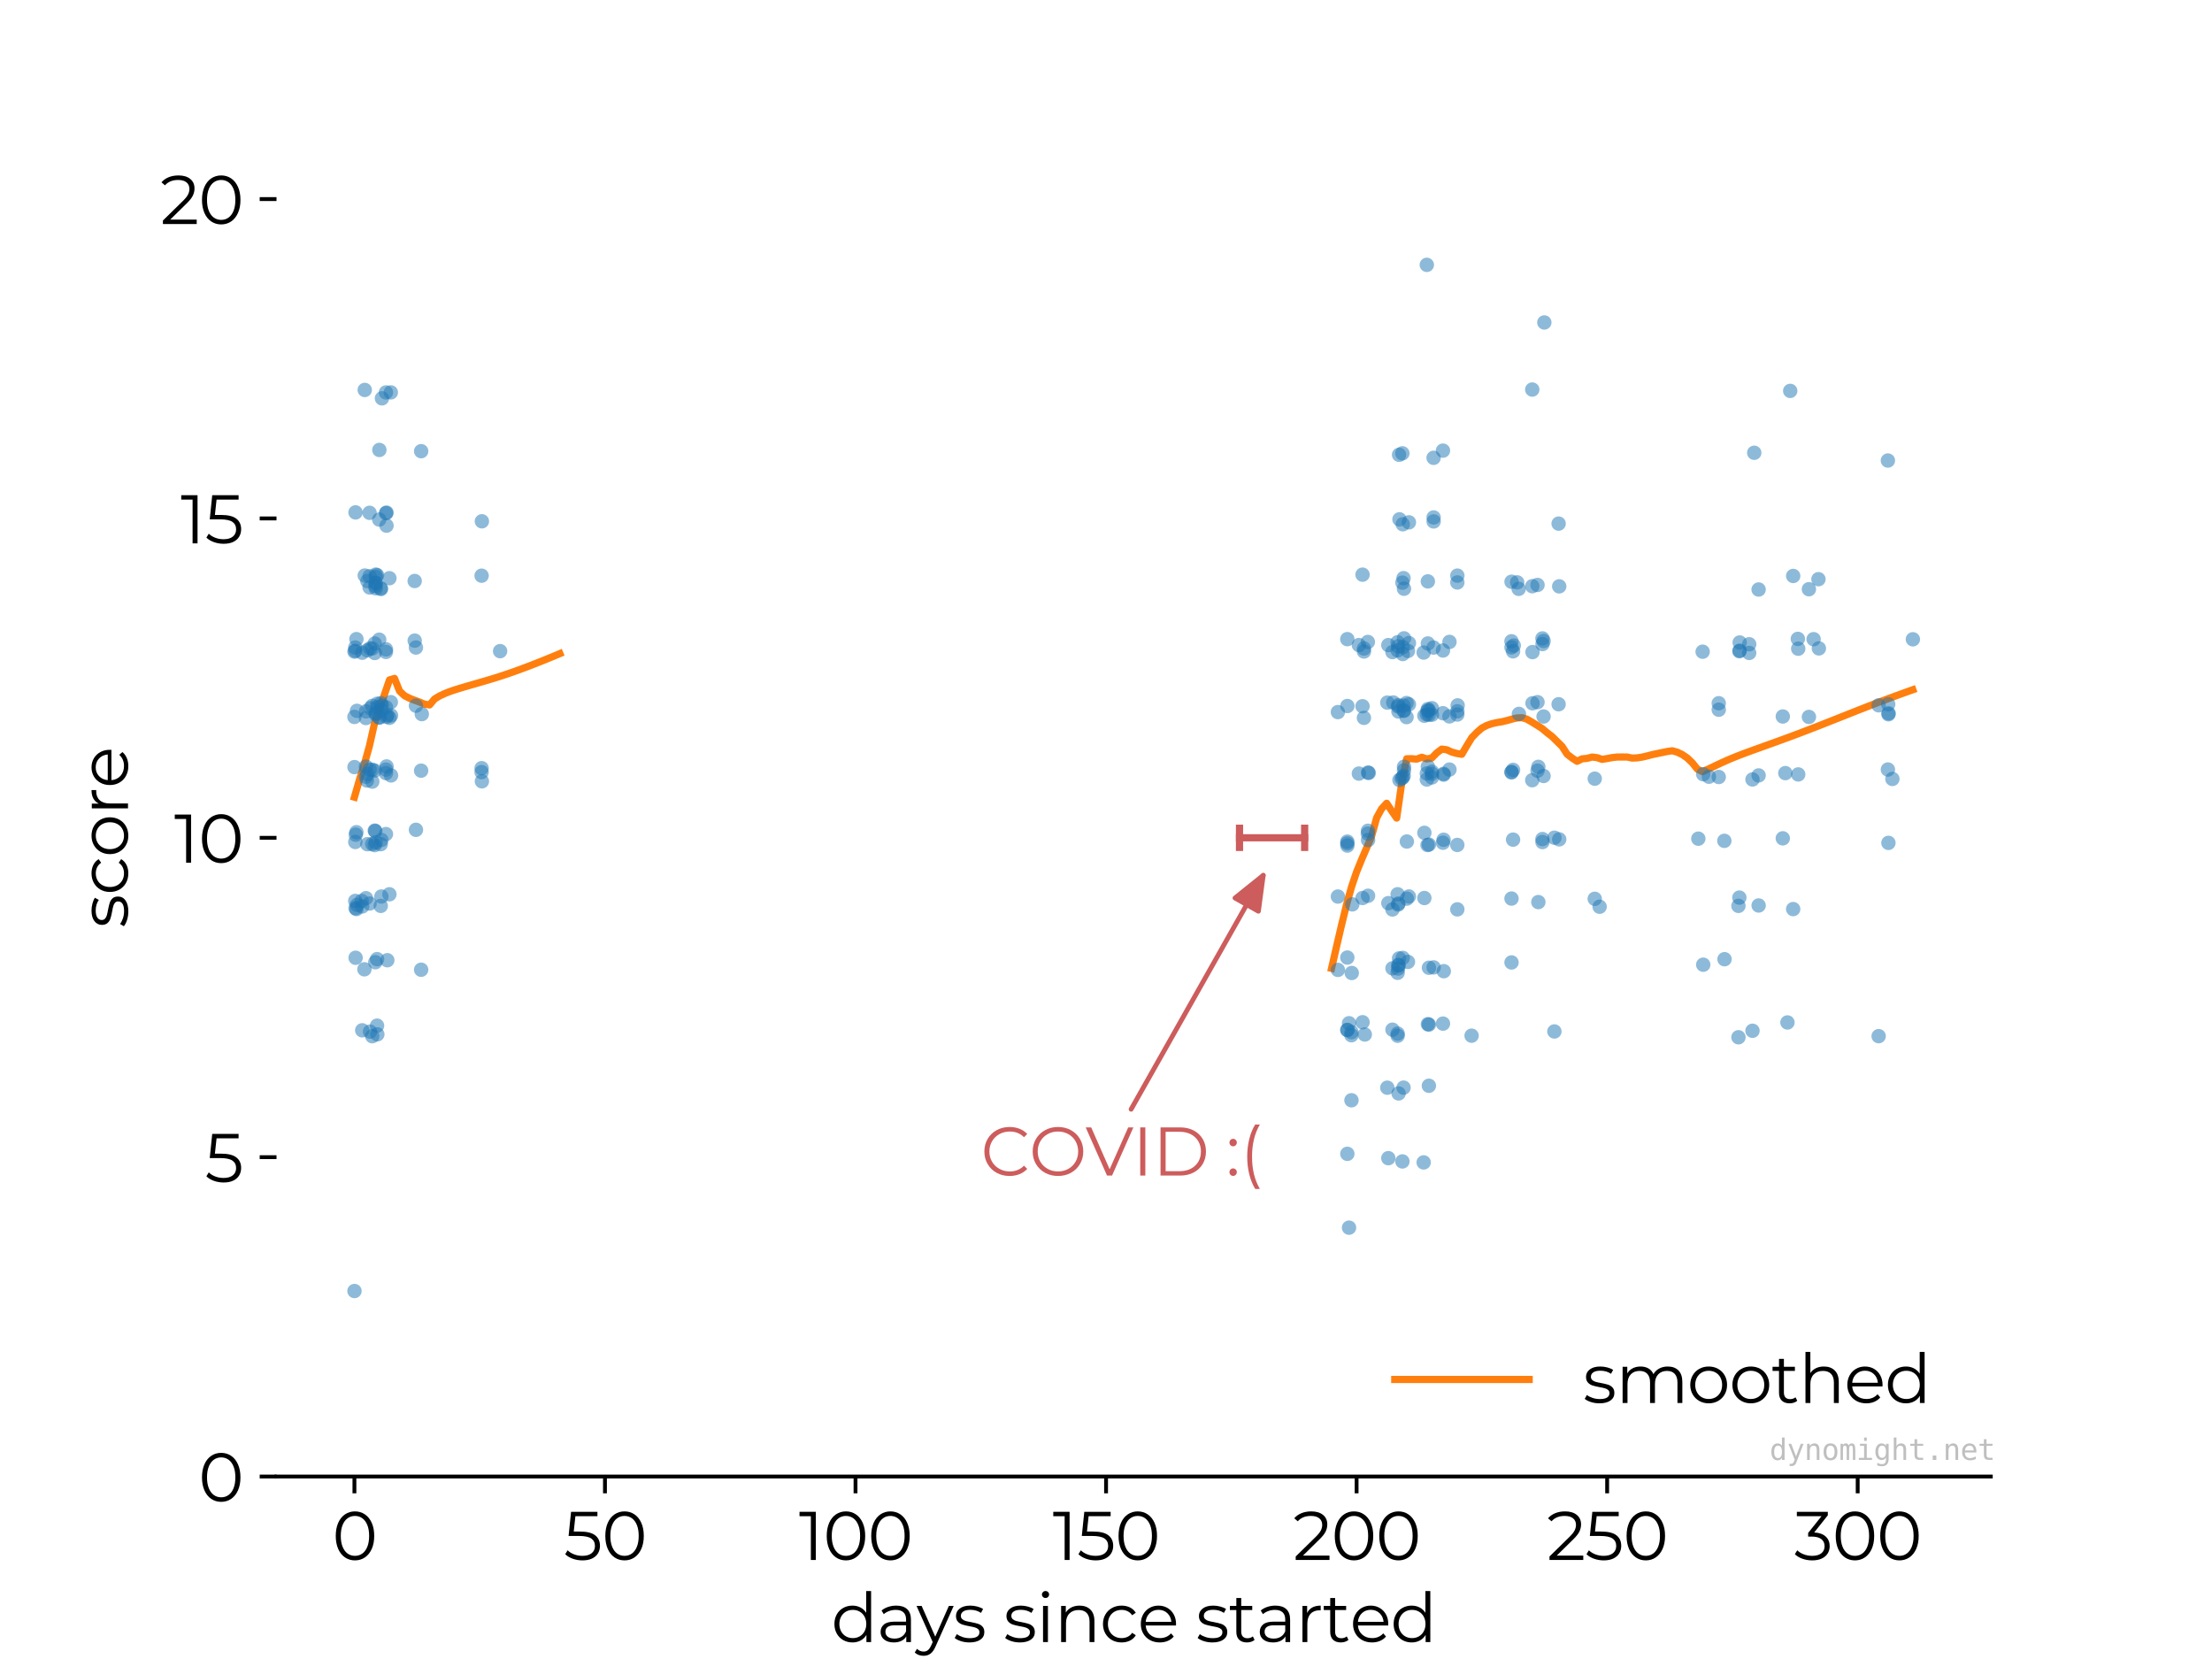<?xml version="1.0" encoding="utf-8" standalone="no"?>
<!DOCTYPE svg PUBLIC "-//W3C//DTD SVG 1.1//EN"
  "http://www.w3.org/Graphics/SVG/1.1/DTD/svg11.dtd">
<svg xmlns:xlink="http://www.w3.org/1999/xlink" width="460.8pt" height="345.6pt" viewBox="0 0 460.8 345.6" xmlns="http://www.w3.org/2000/svg" version="1.1">
 <defs>
  <style type="text/css">*{stroke-linejoin: round; stroke-linecap: butt}</style>
 </defs>
 <g id="figure_1">
  <g id="patch_1">
   <path d="M 0 345.6 
L 460.8 345.6 
L 460.8 0 
L 0 0 
z
" style="fill: #ffffff"/>
  </g>
  <g id="axes_1">
   <g id="patch_2">
    <path d="M 57.6 307.584 
L 414.72 307.584 
L 414.72 41.472 
L 57.6 41.472 
z
" style="fill: #ffffff"/>
   </g>
   <g id="line2d_1">
    <path d="M 73.833 166.066 
L 74.877 162.443 
L 75.92 159.144 
L 76.964 155.375 
L 78.008 150.741 
L 79.052 147.615 
L 80.096 144.656 
L 81.14 141.634 
L 82.184 141.328 
L 83.227 143.951 
L 84.271 144.926 
L 85.315 145.464 
L 86.359 145.874 
L 87.403 146.254 
L 88.447 146.697 
L 89.491 146.847 
L 90.534 145.605 
L 91.578 144.981 
L 92.622 144.488 
L 93.666 144.078 
L 94.71 143.721 
L 95.754 143.394 
L 96.798 143.083 
L 97.841 142.779 
L 98.885 142.478 
L 99.929 142.177 
L 100.973 141.873 
L 102.017 141.564 
L 103.061 141.246 
L 104.105 140.917 
L 105.148 140.574 
L 106.192 140.218 
L 107.236 139.851 
L 108.28 139.474 
L 109.324 139.087 
L 110.368 138.691 
L 111.412 138.286 
L 112.455 137.874 
L 113.499 137.455 
L 114.543 137.029 
L 115.587 136.596 
L 116.631 136.158 
" clip-path="url(#pc94dcbed25)" style="fill: none; stroke: #ff7f0e; stroke-width: 1.5; stroke-linecap: square"/>
   </g>
   <g id="line2d_2">
    <path d="M 277.385 201.728 
L 278.429 197.163 
L 279.473 192.684 
L 280.517 188.428 
L 281.561 184.713 
L 282.604 181.622 
L 283.648 179.064 
L 284.692 176.632 
L 285.736 174.181 
L 286.78 170.355 
L 287.824 168.462 
L 288.868 167.333 
L 289.911 168.931 
L 290.955 170.421 
L 291.999 163.156 
L 293.043 158.062 
L 294.087 158.052 
L 295.131 158.138 
L 296.175 157.749 
L 297.218 158.099 
L 298.262 157.909 
L 299.306 156.837 
L 300.35 156.051 
L 301.394 156.193 
L 302.438 156.671 
L 303.482 156.958 
L 304.525 157.125 
L 305.569 155.337 
L 306.613 153.641 
L 307.657 152.57 
L 308.701 151.662 
L 309.745 151.11 
L 310.789 150.759 
L 311.833 150.524 
L 312.876 150.354 
L 313.92 150.105 
L 314.964 149.81 
L 316.008 149.565 
L 317.052 149.503 
L 318.096 149.826 
L 319.14 150.43 
L 320.183 151.072 
L 321.227 151.743 
L 322.271 152.621 
L 323.315 153.421 
L 324.359 154.454 
L 325.403 155.475 
L 326.447 157.105 
L 327.49 157.908 
L 328.534 158.594 
L 329.578 158.079 
L 330.622 157.982 
L 331.666 157.703 
L 332.71 157.836 
L 333.754 158.19 
L 334.797 158.019 
L 335.841 157.821 
L 336.885 157.701 
L 337.929 157.697 
L 338.973 157.702 
L 340.017 157.926 
L 341.061 157.875 
L 342.104 157.716 
L 343.148 157.473 
L 344.192 157.199 
L 345.236 156.981 
L 346.28 156.762 
L 347.324 156.548 
L 348.368 156.396 
L 349.411 156.692 
L 350.455 157.192 
L 351.499 157.91 
L 352.543 158.914 
L 353.587 160.22 
L 354.631 160.745 
L 355.675 160.296 
L 356.718 159.81 
L 357.762 159.311 
L 358.806 158.822 
L 359.85 158.355 
L 360.894 157.913 
L 361.938 157.492 
L 362.982 157.09 
L 364.025 156.7 
L 365.069 156.318 
L 366.113 155.941 
L 367.157 155.566 
L 368.201 155.192 
L 369.245 154.816 
L 370.289 154.439 
L 371.332 154.059 
L 372.376 153.676 
L 373.42 153.289 
L 374.464 152.898 
L 375.508 152.503 
L 376.552 152.104 
L 377.596 151.701 
L 378.639 151.295 
L 379.683 150.885 
L 380.727 150.474 
L 381.771 150.06 
L 382.815 149.646 
L 383.859 149.231 
L 384.903 148.817 
L 385.946 148.404 
L 386.99 147.992 
L 388.034 147.582 
L 389.078 147.175 
L 390.122 146.771 
L 391.166 146.371 
L 392.21 145.974 
L 393.253 145.582 
L 394.297 145.194 
L 395.341 144.811 
L 396.385 144.432 
L 397.429 144.056 
L 398.473 143.685 
" clip-path="url(#pc94dcbed25)" style="fill: none; stroke: #ff7f0e; stroke-width: 1.5; stroke-linecap: square"/>
   </g>
   <g id="matplotlib.axis_1">
    <g id="xtick_1">
     <g id="line2d_3">
      <defs>
       <path id="m1a93495ffc" d="M 0 0 
L 0 3.5 
" style="stroke: #000000; stroke-width: 0.8"/>
      </defs>
      <g>
       <use xlink:href="#m1a93495ffc" x="73.833" y="307.584" style="stroke: #000000; stroke-width: 0.8"/>
      </g>
     </g>
     <g id="text_1">
      <!-- 0 -->
      <g transform="translate(69.199 324.972)scale(0.14 -0.14)">
       <defs>
        <path id="Montserrat-Regular-30" d="M 2118 -38 
Q 1600 -38 1193 237 
Q 787 512 560 1027 
Q 333 1542 333 2240 
Q 333 2938 560 3453 
Q 787 3968 1193 4243 
Q 1600 4518 2118 4518 
Q 2637 4518 3043 4243 
Q 3450 3968 3680 3453 
Q 3910 2938 3910 2240 
Q 3910 1542 3680 1027 
Q 3450 512 3043 237 
Q 2637 -38 2118 -38 
z
M 2118 384 
Q 2509 384 2806 601 
Q 3104 819 3270 1235 
Q 3437 1651 3437 2240 
Q 3437 2829 3270 3245 
Q 3104 3661 2806 3878 
Q 2509 4096 2118 4096 
Q 1728 4096 1430 3878 
Q 1133 3661 966 3245 
Q 800 2829 800 2240 
Q 800 1651 966 1235 
Q 1133 819 1430 601 
Q 1728 384 2118 384 
z
" transform="scale(0.016)"/>
       </defs>
       <use xlink:href="#Montserrat-Regular-30"/>
      </g>
     </g>
    </g>
    <g id="xtick_2">
     <g id="line2d_4">
      <g>
       <use xlink:href="#m1a93495ffc" x="126.026" y="307.584" style="stroke: #000000; stroke-width: 0.8"/>
      </g>
     </g>
     <g id="text_2">
      <!-- 50 -->
      <g transform="translate(117.43 324.972)scale(0.14 -0.14)">
       <defs>
        <path id="Montserrat-Regular-35" d="M 1510 2643 
Q 2483 2643 2928 2294 
Q 3373 1946 3373 1318 
Q 3373 928 3190 621 
Q 3008 314 2643 138 
Q 2278 -38 1747 -38 
Q 1267 -38 835 118 
Q 403 275 141 538 
L 365 902 
Q 589 672 953 528 
Q 1318 384 1741 384 
Q 2298 384 2602 633 
Q 2906 883 2906 1299 
Q 2906 1760 2563 1997 
Q 2221 2234 1408 2234 
L 454 2234 
L 685 4480 
L 3136 4480 
L 3136 4070 
L 1088 4070 
L 934 2643 
L 1510 2643 
z
" transform="scale(0.016)"/>
       </defs>
       <use xlink:href="#Montserrat-Regular-35"/>
       <use xlink:href="#Montserrat-Regular-30" x="56.6"/>
      </g>
     </g>
    </g>
    <g id="xtick_3">
     <g id="line2d_5">
      <g>
       <use xlink:href="#m1a93495ffc" x="178.219" y="307.584" style="stroke: #000000; stroke-width: 0.8"/>
      </g>
     </g>
     <g id="text_3">
      <!-- 100 -->
      <g transform="translate(166.424 324.972)scale(0.14 -0.14)">
       <defs>
        <path id="Montserrat-Regular-31" d="M 1574 4480 
L 1574 0 
L 1114 0 
L 1114 4070 
L 58 4070 
L 58 4480 
L 1574 4480 
z
" transform="scale(0.016)"/>
       </defs>
       <use xlink:href="#Montserrat-Regular-31"/>
       <use xlink:href="#Montserrat-Regular-30" x="36.1"/>
       <use xlink:href="#Montserrat-Regular-30" x="102.3"/>
      </g>
     </g>
    </g>
    <g id="xtick_4">
     <g id="line2d_6">
      <g>
       <use xlink:href="#m1a93495ffc" x="230.412" y="307.584" style="stroke: #000000; stroke-width: 0.8"/>
      </g>
     </g>
     <g id="text_4">
      <!-- 150 -->
      <g transform="translate(219.289 324.972)scale(0.14 -0.14)">
       <use xlink:href="#Montserrat-Regular-31"/>
       <use xlink:href="#Montserrat-Regular-35" x="36.1"/>
       <use xlink:href="#Montserrat-Regular-30" x="92.7"/>
      </g>
     </g>
    </g>
    <g id="xtick_5">
     <g id="line2d_7">
      <g>
       <use xlink:href="#m1a93495ffc" x="282.604" y="307.584" style="stroke: #000000; stroke-width: 0.8"/>
      </g>
     </g>
     <g id="text_5">
      <!-- 200 -->
      <g transform="translate(269.36 324.972)scale(0.14 -0.14)">
       <defs>
        <path id="Montserrat-Regular-32" d="M 3392 410 
L 3392 0 
L 250 0 
L 250 326 
L 2112 2150 
Q 2464 2496 2589 2749 
Q 2714 3002 2714 3258 
Q 2714 3654 2442 3875 
Q 2170 4096 1664 4096 
Q 877 4096 442 3597 
L 115 3878 
Q 378 4186 784 4352 
Q 1190 4518 1702 4518 
Q 2387 4518 2787 4195 
Q 3187 3872 3187 3309 
Q 3187 2963 3033 2643 
Q 2880 2323 2451 1907 
L 928 410 
L 3392 410 
z
" transform="scale(0.016)"/>
       </defs>
       <use xlink:href="#Montserrat-Regular-32"/>
       <use xlink:href="#Montserrat-Regular-30" x="56.8"/>
       <use xlink:href="#Montserrat-Regular-30" x="123"/>
      </g>
     </g>
    </g>
    <g id="xtick_6">
     <g id="line2d_8">
      <g>
       <use xlink:href="#m1a93495ffc" x="334.797" y="307.584" style="stroke: #000000; stroke-width: 0.8"/>
      </g>
     </g>
     <g id="text_6">
      <!-- 250 -->
      <g transform="translate(322.226 324.972)scale(0.14 -0.14)">
       <use xlink:href="#Montserrat-Regular-32"/>
       <use xlink:href="#Montserrat-Regular-35" x="56.8"/>
       <use xlink:href="#Montserrat-Regular-30" x="113.4"/>
      </g>
     </g>
    </g>
    <g id="xtick_7">
     <g id="line2d_9">
      <g>
       <use xlink:href="#m1a93495ffc" x="386.99" y="307.584" style="stroke: #000000; stroke-width: 0.8"/>
      </g>
     </g>
     <g id="text_7">
      <!-- 300 -->
      <g transform="translate(373.773 324.972)scale(0.14 -0.14)">
       <defs>
        <path id="Montserrat-Regular-33" d="M 1856 2560 
Q 2560 2522 2928 2179 
Q 3296 1837 3296 1286 
Q 3296 902 3110 604 
Q 2925 307 2560 134 
Q 2195 -38 1670 -38 
Q 1184 -38 752 118 
Q 320 275 58 538 
L 282 902 
Q 506 672 877 528 
Q 1248 384 1670 384 
Q 2221 384 2521 624 
Q 2822 864 2822 1286 
Q 2822 1702 2521 1939 
Q 2221 2176 1613 2176 
L 1293 2176 
L 1293 2515 
L 2534 4070 
L 243 4070 
L 243 4480 
L 3123 4480 
L 3123 4154 
L 1856 2560 
z
" transform="scale(0.016)"/>
       </defs>
       <use xlink:href="#Montserrat-Regular-33"/>
       <use xlink:href="#Montserrat-Regular-30" x="56.4"/>
       <use xlink:href="#Montserrat-Regular-30" x="122.6"/>
      </g>
     </g>
    </g>
    <g id="text_8">
     <!-- days since started -->
     <g transform="translate(173.165 342.078)scale(0.14 -0.14)">
      <defs>
       <path id="Montserrat-Regular-64" d="M 3706 4749 
L 3706 0 
L 3270 0 
L 3270 666 
Q 3066 326 2730 147 
Q 2394 -32 1971 -32 
Q 1498 -32 1114 185 
Q 730 403 512 793 
Q 294 1184 294 1683 
Q 294 2182 512 2572 
Q 730 2963 1114 3177 
Q 1498 3392 1971 3392 
Q 2381 3392 2710 3222 
Q 3040 3053 3251 2726 
L 3251 4749 
L 3706 4749 
z
M 2010 371 
Q 2362 371 2646 534 
Q 2931 698 3094 998 
Q 3258 1299 3258 1683 
Q 3258 2067 3094 2368 
Q 2931 2669 2646 2832 
Q 2362 2995 2010 2995 
Q 1651 2995 1366 2832 
Q 1082 2669 918 2368 
Q 755 2067 755 1683 
Q 755 1299 918 998 
Q 1082 698 1366 534 
Q 1651 371 2010 371 
z
" transform="scale(0.016)"/>
       <path id="Montserrat-Regular-61" d="M 1811 3392 
Q 2470 3392 2822 3062 
Q 3174 2733 3174 2086 
L 3174 0 
L 2739 0 
L 2739 525 
Q 2586 262 2288 115 
Q 1990 -32 1581 -32 
Q 1018 -32 685 237 
Q 352 506 352 947 
Q 352 1376 662 1638 
Q 973 1901 1651 1901 
L 2720 1901 
L 2720 2106 
Q 2720 2541 2477 2768 
Q 2234 2995 1766 2995 
Q 1446 2995 1152 2889 
Q 858 2784 646 2598 
L 442 2938 
Q 698 3155 1056 3273 
Q 1414 3392 1811 3392 
z
M 1651 326 
Q 2035 326 2310 502 
Q 2586 678 2720 1011 
L 2720 1562 
L 1664 1562 
Q 800 1562 800 960 
Q 800 666 1024 496 
Q 1248 326 1651 326 
z
" transform="scale(0.016)"/>
       <path id="Montserrat-Regular-79" d="M 3462 3366 
L 1779 -403 
Q 1574 -877 1305 -1075 
Q 1037 -1274 659 -1274 
Q 416 -1274 205 -1197 
Q -6 -1120 -160 -966 
L 51 -627 
Q 307 -883 666 -883 
Q 896 -883 1059 -755 
Q 1222 -627 1363 -320 
L 1510 6 
L 6 3366 
L 480 3366 
L 1747 506 
L 3014 3366 
L 3462 3366 
z
" transform="scale(0.016)"/>
       <path id="Montserrat-Regular-73" d="M 1536 -32 
Q 1126 -32 752 86 
Q 378 205 166 384 
L 371 742 
Q 582 576 902 470 
Q 1222 365 1568 365 
Q 2029 365 2249 509 
Q 2470 653 2470 915 
Q 2470 1101 2348 1206 
Q 2227 1312 2041 1366 
Q 1856 1421 1549 1472 
Q 1139 1549 889 1629 
Q 640 1709 464 1901 
Q 288 2093 288 2432 
Q 288 2854 640 3123 
Q 992 3392 1619 3392 
Q 1946 3392 2272 3305 
Q 2598 3219 2810 3078 
L 2611 2714 
Q 2195 3002 1619 3002 
Q 1184 3002 963 2848 
Q 742 2694 742 2445 
Q 742 2253 867 2137 
Q 992 2022 1177 1968 
Q 1363 1914 1690 1856 
Q 2093 1779 2336 1702 
Q 2579 1626 2752 1440 
Q 2925 1254 2925 928 
Q 2925 486 2557 227 
Q 2189 -32 1536 -32 
z
" transform="scale(0.016)"/>
       <path id="Montserrat-Regular-20" transform="scale(0.016)"/>
       <path id="Montserrat-Regular-69" d="M 634 3366 
L 1088 3366 
L 1088 0 
L 634 0 
L 634 3366 
z
M 864 4102 
Q 723 4102 627 4198 
Q 531 4294 531 4429 
Q 531 4557 627 4653 
Q 723 4749 864 4749 
Q 1005 4749 1101 4656 
Q 1197 4563 1197 4435 
Q 1197 4294 1101 4198 
Q 1005 4102 864 4102 
z
" transform="scale(0.016)"/>
       <path id="Montserrat-Regular-6e" d="M 2349 3392 
Q 2982 3392 3356 3024 
Q 3731 2656 3731 1952 
L 3731 0 
L 3277 0 
L 3277 1907 
Q 3277 2432 3014 2707 
Q 2752 2982 2266 2982 
Q 1722 2982 1405 2659 
Q 1088 2336 1088 1766 
L 1088 0 
L 634 0 
L 634 3366 
L 1069 3366 
L 1069 2746 
Q 1254 3053 1584 3222 
Q 1914 3392 2349 3392 
z
" transform="scale(0.016)"/>
       <path id="Montserrat-Regular-63" d="M 2029 -32 
Q 1530 -32 1136 185 
Q 742 403 518 796 
Q 294 1190 294 1683 
Q 294 2176 518 2566 
Q 742 2957 1136 3174 
Q 1530 3392 2029 3392 
Q 2464 3392 2806 3222 
Q 3149 3053 3347 2726 
L 3008 2496 
Q 2842 2746 2586 2870 
Q 2330 2995 2029 2995 
Q 1664 2995 1373 2832 
Q 1082 2669 918 2368 
Q 755 2067 755 1683 
Q 755 1293 918 995 
Q 1082 698 1373 534 
Q 1664 371 2029 371 
Q 2330 371 2586 492 
Q 2842 614 3008 864 
L 3347 634 
Q 3149 307 2803 137 
Q 2458 -32 2029 -32 
z
" transform="scale(0.016)"/>
       <path id="Montserrat-Regular-65" d="M 3565 1542 
L 749 1542 
Q 787 1018 1152 694 
Q 1517 371 2074 371 
Q 2387 371 2649 483 
Q 2912 595 3104 813 
L 3360 518 
Q 3136 250 2800 109 
Q 2464 -32 2061 -32 
Q 1542 -32 1142 189 
Q 742 410 518 800 
Q 294 1190 294 1683 
Q 294 2176 508 2566 
Q 723 2957 1097 3174 
Q 1472 3392 1939 3392 
Q 2406 3392 2777 3174 
Q 3149 2957 3360 2569 
Q 3571 2182 3571 1683 
L 3565 1542 
z
M 1939 3002 
Q 1453 3002 1123 2691 
Q 794 2381 749 1882 
L 3136 1882 
Q 3091 2381 2761 2691 
Q 2432 3002 1939 3002 
z
" transform="scale(0.016)"/>
       <path id="Montserrat-Regular-74" d="M 2406 205 
Q 2278 90 2089 29 
Q 1901 -32 1696 -32 
Q 1222 -32 966 224 
Q 710 480 710 947 
L 710 2982 
L 109 2982 
L 109 3366 
L 710 3366 
L 710 4102 
L 1165 4102 
L 1165 3366 
L 2189 3366 
L 2189 2982 
L 1165 2982 
L 1165 973 
Q 1165 672 1315 515 
Q 1466 358 1747 358 
Q 1888 358 2019 403 
Q 2150 448 2246 531 
L 2406 205 
z
" transform="scale(0.016)"/>
       <path id="Montserrat-Regular-72" d="M 1069 2707 
Q 1229 3046 1545 3219 
Q 1862 3392 2330 3392 
L 2330 2950 
L 2221 2957 
Q 1690 2957 1389 2630 
Q 1088 2304 1088 1715 
L 1088 0 
L 634 0 
L 634 3366 
L 1069 3366 
L 1069 2707 
z
" transform="scale(0.016)"/>
      </defs>
      <use xlink:href="#Montserrat-Regular-64"/>
      <use xlink:href="#Montserrat-Regular-61" x="67.8"/>
      <use xlink:href="#Montserrat-Regular-79" x="126.8"/>
      <use xlink:href="#Montserrat-Regular-73" x="181"/>
      <use xlink:href="#Montserrat-Regular-20" x="229.9"/>
      <use xlink:href="#Montserrat-Regular-73" x="256.1"/>
      <use xlink:href="#Montserrat-Regular-69" x="305"/>
      <use xlink:href="#Montserrat-Regular-6e" x="331.9"/>
      <use xlink:href="#Montserrat-Regular-63" x="399.6"/>
      <use xlink:href="#Montserrat-Regular-65" x="455.9"/>
      <use xlink:href="#Montserrat-Regular-20" x="516.3"/>
      <use xlink:href="#Montserrat-Regular-73" x="542.5"/>
      <use xlink:href="#Montserrat-Regular-74" x="591.4"/>
      <use xlink:href="#Montserrat-Regular-61" x="632"/>
      <use xlink:href="#Montserrat-Regular-72" x="691"/>
      <use xlink:href="#Montserrat-Regular-74" x="731.1"/>
      <use xlink:href="#Montserrat-Regular-65" x="771.7"/>
      <use xlink:href="#Montserrat-Regular-64" x="832.1"/>
     </g>
    </g>
   </g>
   <g id="matplotlib.axis_2">
    <g id="ytick_1">
     <g id="line2d_10">
      <defs>
       <path id="m2db8e589a1" d="M 0 0 
L -3.5 0 
" style="stroke: #000000; stroke-width: 0.8"/>
      </defs>
      <g>
       <use xlink:href="#m2db8e589a1" x="57.6" y="307.584" style="stroke: #000000; stroke-width: 0.8"/>
      </g>
     </g>
     <g id="text_9">
      <!-- 0 -->
      <g transform="translate(41.332 312.778)scale(0.14 -0.14)">
       <use xlink:href="#Montserrat-Regular-30"/>
      </g>
     </g>
    </g>
    <g id="ytick_2">
     <g id="line2d_11">
      <g>
       <use xlink:href="#m2db8e589a1" x="57.6" y="241.056" style="stroke: #000000; stroke-width: 0.8"/>
      </g>
     </g>
     <g id="text_10">
      <!-- 5 -->
      <g transform="translate(42.677 246.25)scale(0.14 -0.14)">
       <use xlink:href="#Montserrat-Regular-35"/>
      </g>
     </g>
    </g>
    <g id="ytick_3">
     <g id="line2d_12">
      <g>
       <use xlink:href="#m2db8e589a1" x="57.6" y="174.528" style="stroke: #000000; stroke-width: 0.8"/>
      </g>
     </g>
     <g id="text_11">
      <!-- 10 -->
      <g transform="translate(36.278 179.722)scale(0.14 -0.14)">
       <use xlink:href="#Montserrat-Regular-31"/>
       <use xlink:href="#Montserrat-Regular-30" x="36.1"/>
      </g>
     </g>
    </g>
    <g id="ytick_4">
     <g id="line2d_13">
      <g>
       <use xlink:href="#m2db8e589a1" x="57.6" y="108" style="stroke: #000000; stroke-width: 0.8"/>
      </g>
     </g>
     <g id="text_12">
      <!-- 15 -->
      <g transform="translate(37.624 113.194)scale(0.14 -0.14)">
       <use xlink:href="#Montserrat-Regular-31"/>
       <use xlink:href="#Montserrat-Regular-35" x="36.1"/>
      </g>
     </g>
    </g>
    <g id="ytick_5">
     <g id="line2d_14">
      <g>
       <use xlink:href="#m2db8e589a1" x="57.6" y="41.472" style="stroke: #000000; stroke-width: 0.8"/>
      </g>
     </g>
     <g id="text_13">
      <!-- 20 -->
      <g transform="translate(33.38 46.666)scale(0.14 -0.14)">
       <use xlink:href="#Montserrat-Regular-32"/>
       <use xlink:href="#Montserrat-Regular-30" x="56.8"/>
      </g>
     </g>
    </g>
    <g id="text_14">
     <!-- score -->
     <g transform="translate(26.663 193.316)rotate(-90)scale(0.14 -0.14)">
      <defs>
       <path id="Montserrat-Regular-6f" d="M 2010 -32 
Q 1523 -32 1132 189 
Q 742 410 518 800 
Q 294 1190 294 1683 
Q 294 2176 518 2566 
Q 742 2957 1132 3174 
Q 1523 3392 2010 3392 
Q 2496 3392 2886 3174 
Q 3277 2957 3497 2566 
Q 3718 2176 3718 1683 
Q 3718 1190 3497 800 
Q 3277 410 2886 189 
Q 2496 -32 2010 -32 
z
M 2010 371 
Q 2368 371 2653 534 
Q 2938 698 3098 998 
Q 3258 1299 3258 1683 
Q 3258 2067 3098 2368 
Q 2938 2669 2653 2832 
Q 2368 2995 2010 2995 
Q 1651 2995 1366 2832 
Q 1082 2669 918 2368 
Q 755 2067 755 1683 
Q 755 1299 918 998 
Q 1082 698 1366 534 
Q 1651 371 2010 371 
z
" transform="scale(0.016)"/>
      </defs>
      <use xlink:href="#Montserrat-Regular-73"/>
      <use xlink:href="#Montserrat-Regular-63" x="48.9"/>
      <use xlink:href="#Montserrat-Regular-6f" x="105.2"/>
      <use xlink:href="#Montserrat-Regular-72" x="167.9"/>
      <use xlink:href="#Montserrat-Regular-65" x="208"/>
     </g>
    </g>
   </g>
   <g id="line2d_15">
    <defs>
     <path id="m413e14bbb7" d="M 0 1.5 
C 0.398 1.5 0.779 1.342 1.061 1.061 
C 1.342 0.779 1.5 0.398 1.5 0 
C 1.5 -0.398 1.342 -0.779 1.061 -1.061 
C 0.779 -1.342 0.398 -1.5 0 -1.5 
C -0.398 -1.5 -0.779 -1.342 -1.061 -1.061 
C -1.342 -0.779 -1.5 -0.398 -1.5 0 
C -1.5 0.398 -1.342 0.779 -1.061 1.061 
C -0.779 1.342 -0.398 1.5 0 1.5 
z
" style="stroke: #000000; stroke-opacity: 0"/>
    </defs>
    <g clip-path="url(#pc94dcbed25)">
     <use xlink:href="#m413e14bbb7" x="73.833" y="149.352" style="fill: #1f77b4; fill-opacity: 0.5; stroke: #000000; stroke-opacity: 0"/>
     <use xlink:href="#m413e14bbb7" x="73.844" y="135.749" style="fill: #1f77b4; fill-opacity: 0.5; stroke: #000000; stroke-opacity: 0"/>
     <use xlink:href="#m413e14bbb7" x="73.847" y="268.945" style="fill: #1f77b4; fill-opacity: 0.5; stroke: #000000; stroke-opacity: 0"/>
     <use xlink:href="#m413e14bbb7" x="73.849" y="159.799" style="fill: #1f77b4; fill-opacity: 0.5; stroke: #000000; stroke-opacity: 0"/>
     <use xlink:href="#m413e14bbb7" x="74.005" y="187.676" style="fill: #1f77b4; fill-opacity: 0.5; stroke: #000000; stroke-opacity: 0"/>
     <use xlink:href="#m413e14bbb7" x="74.007" y="135.569" style="fill: #1f77b4; fill-opacity: 0.5; stroke: #000000; stroke-opacity: 0"/>
     <use xlink:href="#m413e14bbb7" x="74.01" y="134.889" style="fill: #1f77b4; fill-opacity: 0.5; stroke: #000000; stroke-opacity: 0"/>
     <use xlink:href="#m413e14bbb7" x="74.013" y="175.398" style="fill: #1f77b4; fill-opacity: 0.5; stroke: #000000; stroke-opacity: 0"/>
     <use xlink:href="#m413e14bbb7" x="74.063" y="106.742" style="fill: #1f77b4; fill-opacity: 0.5; stroke: #000000; stroke-opacity: 0"/>
     <use xlink:href="#m413e14bbb7" x="74.067" y="189.185" style="fill: #1f77b4; fill-opacity: 0.5; stroke: #000000; stroke-opacity: 0"/>
     <use xlink:href="#m413e14bbb7" x="74.079" y="199.521" style="fill: #1f77b4; fill-opacity: 0.5; stroke: #000000; stroke-opacity: 0"/>
     <use xlink:href="#m413e14bbb7" x="74.105" y="173.883" style="fill: #1f77b4; fill-opacity: 0.5; stroke: #000000; stroke-opacity: 0"/>
     <use xlink:href="#m413e14bbb7" x="74.25" y="173.361" style="fill: #1f77b4; fill-opacity: 0.5; stroke: #000000; stroke-opacity: 0"/>
     <use xlink:href="#m413e14bbb7" x="74.253" y="133.144" style="fill: #1f77b4; fill-opacity: 0.5; stroke: #000000; stroke-opacity: 0"/>
     <use xlink:href="#m413e14bbb7" x="74.255" y="189.372" style="fill: #1f77b4; fill-opacity: 0.5; stroke: #000000; stroke-opacity: 0"/>
     <use xlink:href="#m413e14bbb7" x="74.358" y="148.078" style="fill: #1f77b4; fill-opacity: 0.5; stroke: #000000; stroke-opacity: 0"/>
     <use xlink:href="#m413e14bbb7" x="74.401" y="188.502" style="fill: #1f77b4; fill-opacity: 0.5; stroke: #000000; stroke-opacity: 0"/>
     <use xlink:href="#m413e14bbb7" x="75.349" y="187.687" style="fill: #1f77b4; fill-opacity: 0.5; stroke: #000000; stroke-opacity: 0"/>
     <use xlink:href="#m413e14bbb7" x="75.454" y="188.834" style="fill: #1f77b4; fill-opacity: 0.5; stroke: #000000; stroke-opacity: 0"/>
     <use xlink:href="#m413e14bbb7" x="75.457" y="135.977" style="fill: #1f77b4; fill-opacity: 0.5; stroke: #000000; stroke-opacity: 0"/>
     <use xlink:href="#m413e14bbb7" x="75.459" y="214.63" style="fill: #1f77b4; fill-opacity: 0.5; stroke: #000000; stroke-opacity: 0"/>
     <use xlink:href="#m413e14bbb7" x="75.912" y="201.923" style="fill: #1f77b4; fill-opacity: 0.5; stroke: #000000; stroke-opacity: 0"/>
     <use xlink:href="#m413e14bbb7" x="75.983" y="81.235" style="fill: #1f77b4; fill-opacity: 0.5; stroke: #000000; stroke-opacity: 0"/>
     <use xlink:href="#m413e14bbb7" x="75.985" y="119.892" style="fill: #1f77b4; fill-opacity: 0.5; stroke: #000000; stroke-opacity: 0"/>
     <use xlink:href="#m413e14bbb7" x="76.231" y="149.576" style="fill: #1f77b4; fill-opacity: 0.5; stroke: #000000; stroke-opacity: 0"/>
     <use xlink:href="#m413e14bbb7" x="76.233" y="159.699" style="fill: #1f77b4; fill-opacity: 0.5; stroke: #000000; stroke-opacity: 0"/>
     <use xlink:href="#m413e14bbb7" x="76.235" y="161.796" style="fill: #1f77b4; fill-opacity: 0.5; stroke: #000000; stroke-opacity: 0"/>
     <use xlink:href="#m413e14bbb7" x="76.237" y="187.108" style="fill: #1f77b4; fill-opacity: 0.5; stroke: #000000; stroke-opacity: 0"/>
     <use xlink:href="#m413e14bbb7" x="76.246" y="148.196" style="fill: #1f77b4; fill-opacity: 0.5; stroke: #000000; stroke-opacity: 0"/>
     <use xlink:href="#m413e14bbb7" x="76.443" y="162.598" style="fill: #1f77b4; fill-opacity: 0.5; stroke: #000000; stroke-opacity: 0"/>
     <use xlink:href="#m413e14bbb7" x="76.525" y="161.256" style="fill: #1f77b4; fill-opacity: 0.5; stroke: #000000; stroke-opacity: 0"/>
     <use xlink:href="#m413e14bbb7" x="76.527" y="135.469" style="fill: #1f77b4; fill-opacity: 0.5; stroke: #000000; stroke-opacity: 0"/>
     <use xlink:href="#m413e14bbb7" x="76.529" y="175.86" style="fill: #1f77b4; fill-opacity: 0.5; stroke: #000000; stroke-opacity: 0"/>
     <use xlink:href="#m413e14bbb7" x="76.532" y="121.047" style="fill: #1f77b4; fill-opacity: 0.5; stroke: #000000; stroke-opacity: 0"/>
     <use xlink:href="#m413e14bbb7" x="76.991" y="106.831" style="fill: #1f77b4; fill-opacity: 0.5; stroke: #000000; stroke-opacity: 0"/>
     <use xlink:href="#m413e14bbb7" x="76.994" y="188.22" style="fill: #1f77b4; fill-opacity: 0.5; stroke: #000000; stroke-opacity: 0"/>
     <use xlink:href="#m413e14bbb7" x="76.996" y="120.042" style="fill: #1f77b4; fill-opacity: 0.5; stroke: #000000; stroke-opacity: 0"/>
     <use xlink:href="#m413e14bbb7" x="76.999" y="122.374" style="fill: #1f77b4; fill-opacity: 0.5; stroke: #000000; stroke-opacity: 0"/>
     <use xlink:href="#m413e14bbb7" x="77.001" y="160.305" style="fill: #1f77b4; fill-opacity: 0.5; stroke: #000000; stroke-opacity: 0"/>
     <use xlink:href="#m413e14bbb7" x="77.082" y="214.904" style="fill: #1f77b4; fill-opacity: 0.5; stroke: #000000; stroke-opacity: 0"/>
     <use xlink:href="#m413e14bbb7" x="77.084" y="135.069" style="fill: #1f77b4; fill-opacity: 0.5; stroke: #000000; stroke-opacity: 0"/>
     <use xlink:href="#m413e14bbb7" x="77.164" y="147.524" style="fill: #1f77b4; fill-opacity: 0.5; stroke: #000000; stroke-opacity: 0"/>
     <use xlink:href="#m413e14bbb7" x="77.546" y="215.859" style="fill: #1f77b4; fill-opacity: 0.5; stroke: #000000; stroke-opacity: 0"/>
     <use xlink:href="#m413e14bbb7" x="77.547" y="175.823" style="fill: #1f77b4; fill-opacity: 0.5; stroke: #000000; stroke-opacity: 0"/>
     <use xlink:href="#m413e14bbb7" x="77.55" y="135.09" style="fill: #1f77b4; fill-opacity: 0.5; stroke: #000000; stroke-opacity: 0"/>
     <use xlink:href="#m413e14bbb7" x="77.552" y="160.346" style="fill: #1f77b4; fill-opacity: 0.5; stroke: #000000; stroke-opacity: 0"/>
     <use xlink:href="#m413e14bbb7" x="77.555" y="147.041" style="fill: #1f77b4; fill-opacity: 0.5; stroke: #000000; stroke-opacity: 0"/>
     <use xlink:href="#m413e14bbb7" x="77.557" y="162.825" style="fill: #1f77b4; fill-opacity: 0.5; stroke: #000000; stroke-opacity: 0"/>
     <use xlink:href="#m413e14bbb7" x="78.058" y="176.048" style="fill: #1f77b4; fill-opacity: 0.5; stroke: #000000; stroke-opacity: 0"/>
     <use xlink:href="#m413e14bbb7" x="78.06" y="134.053" style="fill: #1f77b4; fill-opacity: 0.5; stroke: #000000; stroke-opacity: 0"/>
     <use xlink:href="#m413e14bbb7" x="78.063" y="160.528" style="fill: #1f77b4; fill-opacity: 0.5; stroke: #000000; stroke-opacity: 0"/>
     <use xlink:href="#m413e14bbb7" x="78.07" y="136.033" style="fill: #1f77b4; fill-opacity: 0.5; stroke: #000000; stroke-opacity: 0"/>
     <use xlink:href="#m413e14bbb7" x="78.072" y="173.03" style="fill: #1f77b4; fill-opacity: 0.5; stroke: #000000; stroke-opacity: 0"/>
     <use xlink:href="#m413e14bbb7" x="78.177" y="122.061" style="fill: #1f77b4; fill-opacity: 0.5; stroke: #000000; stroke-opacity: 0"/>
     <use xlink:href="#m413e14bbb7" x="78.179" y="173.126" style="fill: #1f77b4; fill-opacity: 0.5; stroke: #000000; stroke-opacity: 0"/>
     <use xlink:href="#m413e14bbb7" x="78.181" y="200.448" style="fill: #1f77b4; fill-opacity: 0.5; stroke: #000000; stroke-opacity: 0"/>
     <use xlink:href="#m413e14bbb7" x="78.266" y="175.487" style="fill: #1f77b4; fill-opacity: 0.5; stroke: #000000; stroke-opacity: 0"/>
     <use xlink:href="#m413e14bbb7" x="78.268" y="122.547" style="fill: #1f77b4; fill-opacity: 0.5; stroke: #000000; stroke-opacity: 0"/>
     <use xlink:href="#m413e14bbb7" x="78.271" y="148.564" style="fill: #1f77b4; fill-opacity: 0.5; stroke: #000000; stroke-opacity: 0"/>
     <use xlink:href="#m413e14bbb7" x="78.273" y="148.785" style="fill: #1f77b4; fill-opacity: 0.5; stroke: #000000; stroke-opacity: 0"/>
     <use xlink:href="#m413e14bbb7" x="78.275" y="121.423" style="fill: #1f77b4; fill-opacity: 0.5; stroke: #000000; stroke-opacity: 0"/>
     <use xlink:href="#m413e14bbb7" x="78.278" y="121.459" style="fill: #1f77b4; fill-opacity: 0.5; stroke: #000000; stroke-opacity: 0"/>
     <use xlink:href="#m413e14bbb7" x="78.28" y="120.197" style="fill: #1f77b4; fill-opacity: 0.5; stroke: #000000; stroke-opacity: 0"/>
     <use xlink:href="#m413e14bbb7" x="78.282" y="119.693" style="fill: #1f77b4; fill-opacity: 0.5; stroke: #000000; stroke-opacity: 0"/>
     <use xlink:href="#m413e14bbb7" x="78.548" y="213.661" style="fill: #1f77b4; fill-opacity: 0.5; stroke: #000000; stroke-opacity: 0"/>
     <use xlink:href="#m413e14bbb7" x="78.55" y="199.807" style="fill: #1f77b4; fill-opacity: 0.5; stroke: #000000; stroke-opacity: 0"/>
     <use xlink:href="#m413e14bbb7" x="78.553" y="119.822" style="fill: #1f77b4; fill-opacity: 0.5; stroke: #000000; stroke-opacity: 0"/>
     <use xlink:href="#m413e14bbb7" x="78.603" y="147.33" style="fill: #1f77b4; fill-opacity: 0.5; stroke: #000000; stroke-opacity: 0"/>
     <use xlink:href="#m413e14bbb7" x="78.605" y="215.471" style="fill: #1f77b4; fill-opacity: 0.5; stroke: #000000; stroke-opacity: 0"/>
     <use xlink:href="#m413e14bbb7" x="78.618" y="146.596" style="fill: #1f77b4; fill-opacity: 0.5; stroke: #000000; stroke-opacity: 0"/>
     <use xlink:href="#m413e14bbb7" x="78.999" y="133.256" style="fill: #1f77b4; fill-opacity: 0.5; stroke: #000000; stroke-opacity: 0"/>
     <use xlink:href="#m413e14bbb7" x="79.001" y="108.233" style="fill: #1f77b4; fill-opacity: 0.5; stroke: #000000; stroke-opacity: 0"/>
     <use xlink:href="#m413e14bbb7" x="79.005" y="149.494" style="fill: #1f77b4; fill-opacity: 0.5; stroke: #000000; stroke-opacity: 0"/>
     <use xlink:href="#m413e14bbb7" x="79.027" y="149.436" style="fill: #1f77b4; fill-opacity: 0.5; stroke: #000000; stroke-opacity: 0"/>
     <use xlink:href="#m413e14bbb7" x="79.03" y="93.731" style="fill: #1f77b4; fill-opacity: 0.5; stroke: #000000; stroke-opacity: 0"/>
     <use xlink:href="#m413e14bbb7" x="79.313" y="175.856" style="fill: #1f77b4; fill-opacity: 0.5; stroke: #000000; stroke-opacity: 0"/>
     <use xlink:href="#m413e14bbb7" x="79.316" y="122.564" style="fill: #1f77b4; fill-opacity: 0.5; stroke: #000000; stroke-opacity: 0"/>
     <use xlink:href="#m413e14bbb7" x="79.318" y="188.712" style="fill: #1f77b4; fill-opacity: 0.5; stroke: #000000; stroke-opacity: 0"/>
     <use xlink:href="#m413e14bbb7" x="79.364" y="122.702" style="fill: #1f77b4; fill-opacity: 0.5; stroke: #000000; stroke-opacity: 0"/>
     <use xlink:href="#m413e14bbb7" x="79.366" y="146.492" style="fill: #1f77b4; fill-opacity: 0.5; stroke: #000000; stroke-opacity: 0"/>
     <use xlink:href="#m413e14bbb7" x="79.444" y="147.962" style="fill: #1f77b4; fill-opacity: 0.5; stroke: #000000; stroke-opacity: 0"/>
     <use xlink:href="#m413e14bbb7" x="79.446" y="186.759" style="fill: #1f77b4; fill-opacity: 0.5; stroke: #000000; stroke-opacity: 0"/>
     <use xlink:href="#m413e14bbb7" x="79.448" y="174.976" style="fill: #1f77b4; fill-opacity: 0.5; stroke: #000000; stroke-opacity: 0"/>
     <use xlink:href="#m413e14bbb7" x="79.568" y="82.979" style="fill: #1f77b4; fill-opacity: 0.5; stroke: #000000; stroke-opacity: 0"/>
     <use xlink:href="#m413e14bbb7" x="79.57" y="147.008" style="fill: #1f77b4; fill-opacity: 0.5; stroke: #000000; stroke-opacity: 0"/>
     <use xlink:href="#m413e14bbb7" x="80.398" y="135.809" style="fill: #1f77b4; fill-opacity: 0.5; stroke: #000000; stroke-opacity: 0"/>
     <use xlink:href="#m413e14bbb7" x="80.401" y="81.755" style="fill: #1f77b4; fill-opacity: 0.5; stroke: #000000; stroke-opacity: 0"/>
     <use xlink:href="#m413e14bbb7" x="80.403" y="173.755" style="fill: #1f77b4; fill-opacity: 0.5; stroke: #000000; stroke-opacity: 0"/>
     <use xlink:href="#m413e14bbb7" x="80.406" y="135.264" style="fill: #1f77b4; fill-opacity: 0.5; stroke: #000000; stroke-opacity: 0"/>
     <use xlink:href="#m413e14bbb7" x="80.408" y="160.319" style="fill: #1f77b4; fill-opacity: 0.5; stroke: #000000; stroke-opacity: 0"/>
     <use xlink:href="#m413e14bbb7" x="80.41" y="161.052" style="fill: #1f77b4; fill-opacity: 0.5; stroke: #000000; stroke-opacity: 0"/>
     <use xlink:href="#m413e14bbb7" x="80.413" y="106.907" style="fill: #1f77b4; fill-opacity: 0.5; stroke: #000000; stroke-opacity: 0"/>
     <use xlink:href="#m413e14bbb7" x="80.418" y="147.341" style="fill: #1f77b4; fill-opacity: 0.5; stroke: #000000; stroke-opacity: 0"/>
     <use xlink:href="#m413e14bbb7" x="80.518" y="106.78" style="fill: #1f77b4; fill-opacity: 0.5; stroke: #000000; stroke-opacity: 0"/>
     <use xlink:href="#m413e14bbb7" x="80.52" y="109.501" style="fill: #1f77b4; fill-opacity: 0.5; stroke: #000000; stroke-opacity: 0"/>
     <use xlink:href="#m413e14bbb7" x="80.526" y="159.662" style="fill: #1f77b4; fill-opacity: 0.5; stroke: #000000; stroke-opacity: 0"/>
     <use xlink:href="#m413e14bbb7" x="80.528" y="149.315" style="fill: #1f77b4; fill-opacity: 0.5; stroke: #000000; stroke-opacity: 0"/>
     <use xlink:href="#m413e14bbb7" x="80.684" y="200.033" style="fill: #1f77b4; fill-opacity: 0.5; stroke: #000000; stroke-opacity: 0"/>
     <use xlink:href="#m413e14bbb7" x="80.687" y="148.97" style="fill: #1f77b4; fill-opacity: 0.5; stroke: #000000; stroke-opacity: 0"/>
     <use xlink:href="#m413e14bbb7" x="81.118" y="120.453" style="fill: #1f77b4; fill-opacity: 0.5; stroke: #000000; stroke-opacity: 0"/>
     <use xlink:href="#m413e14bbb7" x="81.12" y="186.298" style="fill: #1f77b4; fill-opacity: 0.5; stroke: #000000; stroke-opacity: 0"/>
     <use xlink:href="#m413e14bbb7" x="81.142" y="149.531" style="fill: #1f77b4; fill-opacity: 0.5; stroke: #000000; stroke-opacity: 0"/>
     <use xlink:href="#m413e14bbb7" x="81.416" y="81.745" style="fill: #1f77b4; fill-opacity: 0.5; stroke: #000000; stroke-opacity: 0"/>
     <use xlink:href="#m413e14bbb7" x="81.418" y="146.272" style="fill: #1f77b4; fill-opacity: 0.5; stroke: #000000; stroke-opacity: 0"/>
     <use xlink:href="#m413e14bbb7" x="81.46" y="161.536" style="fill: #1f77b4; fill-opacity: 0.5; stroke: #000000; stroke-opacity: 0"/>
     <use xlink:href="#m413e14bbb7" x="81.462" y="149.037" style="fill: #1f77b4; fill-opacity: 0.5; stroke: #000000; stroke-opacity: 0"/>
     <use xlink:href="#m413e14bbb7" x="86.388" y="121.03" style="fill: #1f77b4; fill-opacity: 0.5; stroke: #000000; stroke-opacity: 0"/>
     <use xlink:href="#m413e14bbb7" x="86.39" y="133.451" style="fill: #1f77b4; fill-opacity: 0.5; stroke: #000000; stroke-opacity: 0"/>
     <use xlink:href="#m413e14bbb7" x="86.645" y="134.891" style="fill: #1f77b4; fill-opacity: 0.5; stroke: #000000; stroke-opacity: 0"/>
     <use xlink:href="#m413e14bbb7" x="86.648" y="147.011" style="fill: #1f77b4; fill-opacity: 0.5; stroke: #000000; stroke-opacity: 0"/>
     <use xlink:href="#m413e14bbb7" x="86.65" y="172.865" style="fill: #1f77b4; fill-opacity: 0.5; stroke: #000000; stroke-opacity: 0"/>
     <use xlink:href="#m413e14bbb7" x="87.729" y="160.541" style="fill: #1f77b4; fill-opacity: 0.5; stroke: #000000; stroke-opacity: 0"/>
     <use xlink:href="#m413e14bbb7" x="87.732" y="202.013" style="fill: #1f77b4; fill-opacity: 0.5; stroke: #000000; stroke-opacity: 0"/>
     <use xlink:href="#m413e14bbb7" x="87.734" y="93.988" style="fill: #1f77b4; fill-opacity: 0.5; stroke: #000000; stroke-opacity: 0"/>
     <use xlink:href="#m413e14bbb7" x="87.869" y="148.764" style="fill: #1f77b4; fill-opacity: 0.5; stroke: #000000; stroke-opacity: 0"/>
     <use xlink:href="#m413e14bbb7" x="100.324" y="160.844" style="fill: #1f77b4; fill-opacity: 0.5; stroke: #000000; stroke-opacity: 0"/>
     <use xlink:href="#m413e14bbb7" x="100.327" y="119.925" style="fill: #1f77b4; fill-opacity: 0.5; stroke: #000000; stroke-opacity: 0"/>
     <use xlink:href="#m413e14bbb7" x="100.329" y="160.023" style="fill: #1f77b4; fill-opacity: 0.5; stroke: #000000; stroke-opacity: 0"/>
     <use xlink:href="#m413e14bbb7" x="100.387" y="108.595" style="fill: #1f77b4; fill-opacity: 0.5; stroke: #000000; stroke-opacity: 0"/>
     <use xlink:href="#m413e14bbb7" x="100.389" y="162.763" style="fill: #1f77b4; fill-opacity: 0.5; stroke: #000000; stroke-opacity: 0"/>
     <use xlink:href="#m413e14bbb7" x="104.184" y="135.645" style="fill: #1f77b4; fill-opacity: 0.5; stroke: #000000; stroke-opacity: 0"/>
     <use xlink:href="#m413e14bbb7" x="278.704" y="202.045" style="fill: #1f77b4; fill-opacity: 0.5; stroke: #000000; stroke-opacity: 0"/>
     <use xlink:href="#m413e14bbb7" x="278.707" y="148.34" style="fill: #1f77b4; fill-opacity: 0.5; stroke: #000000; stroke-opacity: 0"/>
     <use xlink:href="#m413e14bbb7" x="278.71" y="186.767" style="fill: #1f77b4; fill-opacity: 0.5; stroke: #000000; stroke-opacity: 0"/>
     <use xlink:href="#m413e14bbb7" x="280.668" y="175.698" style="fill: #1f77b4; fill-opacity: 0.5; stroke: #000000; stroke-opacity: 0"/>
     <use xlink:href="#m413e14bbb7" x="280.67" y="133.144" style="fill: #1f77b4; fill-opacity: 0.5; stroke: #000000; stroke-opacity: 0"/>
     <use xlink:href="#m413e14bbb7" x="280.673" y="199.478" style="fill: #1f77b4; fill-opacity: 0.5; stroke: #000000; stroke-opacity: 0"/>
     <use xlink:href="#m413e14bbb7" x="280.675" y="214.578" style="fill: #1f77b4; fill-opacity: 0.5; stroke: #000000; stroke-opacity: 0"/>
     <use xlink:href="#m413e14bbb7" x="280.677" y="240.364" style="fill: #1f77b4; fill-opacity: 0.5; stroke: #000000; stroke-opacity: 0"/>
     <use xlink:href="#m413e14bbb7" x="280.678" y="175.323" style="fill: #1f77b4; fill-opacity: 0.5; stroke: #000000; stroke-opacity: 0"/>
     <use xlink:href="#m413e14bbb7" x="280.681" y="147.074" style="fill: #1f77b4; fill-opacity: 0.5; stroke: #000000; stroke-opacity: 0"/>
     <use xlink:href="#m413e14bbb7" x="280.683" y="214.548" style="fill: #1f77b4; fill-opacity: 0.5; stroke: #000000; stroke-opacity: 0"/>
     <use xlink:href="#m413e14bbb7" x="280.685" y="176.151" style="fill: #1f77b4; fill-opacity: 0.5; stroke: #000000; stroke-opacity: 0"/>
     <use xlink:href="#m413e14bbb7" x="281.029" y="255.745" style="fill: #1f77b4; fill-opacity: 0.5; stroke: #000000; stroke-opacity: 0"/>
     <use xlink:href="#m413e14bbb7" x="281.031" y="213.157" style="fill: #1f77b4; fill-opacity: 0.5; stroke: #000000; stroke-opacity: 0"/>
     <use xlink:href="#m413e14bbb7" x="281.532" y="215.659" style="fill: #1f77b4; fill-opacity: 0.5; stroke: #000000; stroke-opacity: 0"/>
     <use xlink:href="#m413e14bbb7" x="281.535" y="229.207" style="fill: #1f77b4; fill-opacity: 0.5; stroke: #000000; stroke-opacity: 0"/>
     <use xlink:href="#m413e14bbb7" x="281.537" y="215.03" style="fill: #1f77b4; fill-opacity: 0.5; stroke: #000000; stroke-opacity: 0"/>
     <use xlink:href="#m413e14bbb7" x="281.598" y="202.69" style="fill: #1f77b4; fill-opacity: 0.5; stroke: #000000; stroke-opacity: 0"/>
     <use xlink:href="#m413e14bbb7" x="281.708" y="188.397" style="fill: #1f77b4; fill-opacity: 0.5; stroke: #000000; stroke-opacity: 0"/>
     <use xlink:href="#m413e14bbb7" x="283.079" y="161.152" style="fill: #1f77b4; fill-opacity: 0.5; stroke: #000000; stroke-opacity: 0"/>
     <use xlink:href="#m413e14bbb7" x="283.081" y="134.382" style="fill: #1f77b4; fill-opacity: 0.5; stroke: #000000; stroke-opacity: 0"/>
     <use xlink:href="#m413e14bbb7" x="283.84" y="147.125" style="fill: #1f77b4; fill-opacity: 0.5; stroke: #000000; stroke-opacity: 0"/>
     <use xlink:href="#m413e14bbb7" x="283.842" y="119.713" style="fill: #1f77b4; fill-opacity: 0.5; stroke: #000000; stroke-opacity: 0"/>
     <use xlink:href="#m413e14bbb7" x="283.845" y="187.067" style="fill: #1f77b4; fill-opacity: 0.5; stroke: #000000; stroke-opacity: 0"/>
     <use xlink:href="#m413e14bbb7" x="283.847" y="212.952" style="fill: #1f77b4; fill-opacity: 0.5; stroke: #000000; stroke-opacity: 0"/>
     <use xlink:href="#m413e14bbb7" x="284.132" y="149.541" style="fill: #1f77b4; fill-opacity: 0.5; stroke: #000000; stroke-opacity: 0"/>
     <use xlink:href="#m413e14bbb7" x="284.139" y="135.715" style="fill: #1f77b4; fill-opacity: 0.5; stroke: #000000; stroke-opacity: 0"/>
     <use xlink:href="#m413e14bbb7" x="284.141" y="135.089" style="fill: #1f77b4; fill-opacity: 0.5; stroke: #000000; stroke-opacity: 0"/>
     <use xlink:href="#m413e14bbb7" x="284.316" y="215.506" style="fill: #1f77b4; fill-opacity: 0.5; stroke: #000000; stroke-opacity: 0"/>
     <use xlink:href="#m413e14bbb7" x="284.946" y="173.661" style="fill: #1f77b4; fill-opacity: 0.5; stroke: #000000; stroke-opacity: 0"/>
     <use xlink:href="#m413e14bbb7" x="284.949" y="133.733" style="fill: #1f77b4; fill-opacity: 0.5; stroke: #000000; stroke-opacity: 0"/>
     <use xlink:href="#m413e14bbb7" x="284.981" y="173.062" style="fill: #1f77b4; fill-opacity: 0.5; stroke: #000000; stroke-opacity: 0"/>
     <use xlink:href="#m413e14bbb7" x="284.983" y="160.946" style="fill: #1f77b4; fill-opacity: 0.5; stroke: #000000; stroke-opacity: 0"/>
     <use xlink:href="#m413e14bbb7" x="284.994" y="186.604" style="fill: #1f77b4; fill-opacity: 0.5; stroke: #000000; stroke-opacity: 0"/>
     <use xlink:href="#m413e14bbb7" x="284.997" y="174.999" style="fill: #1f77b4; fill-opacity: 0.5; stroke: #000000; stroke-opacity: 0"/>
     <use xlink:href="#m413e14bbb7" x="285.134" y="161.014" style="fill: #1f77b4; fill-opacity: 0.5; stroke: #000000; stroke-opacity: 0"/>
     <use xlink:href="#m413e14bbb7" x="288.999" y="226.585" style="fill: #1f77b4; fill-opacity: 0.5; stroke: #000000; stroke-opacity: 0"/>
     <use xlink:href="#m413e14bbb7" x="289.001" y="146.368" style="fill: #1f77b4; fill-opacity: 0.5; stroke: #000000; stroke-opacity: 0"/>
     <use xlink:href="#m413e14bbb7" x="289.215" y="241.267" style="fill: #1f77b4; fill-opacity: 0.5; stroke: #000000; stroke-opacity: 0"/>
     <use xlink:href="#m413e14bbb7" x="289.218" y="134.385" style="fill: #1f77b4; fill-opacity: 0.5; stroke: #000000; stroke-opacity: 0"/>
     <use xlink:href="#m413e14bbb7" x="289.22" y="188.14" style="fill: #1f77b4; fill-opacity: 0.5; stroke: #000000; stroke-opacity: 0"/>
     <use xlink:href="#m413e14bbb7" x="290.074" y="135.837" style="fill: #1f77b4; fill-opacity: 0.5; stroke: #000000; stroke-opacity: 0"/>
     <use xlink:href="#m413e14bbb7" x="290.076" y="189.462" style="fill: #1f77b4; fill-opacity: 0.5; stroke: #000000; stroke-opacity: 0"/>
     <use xlink:href="#m413e14bbb7" x="290.079" y="214.503" style="fill: #1f77b4; fill-opacity: 0.5; stroke: #000000; stroke-opacity: 0"/>
     <use xlink:href="#m413e14bbb7" x="290.081" y="201.719" style="fill: #1f77b4; fill-opacity: 0.5; stroke: #000000; stroke-opacity: 0"/>
     <use xlink:href="#m413e14bbb7" x="290.242" y="146.341" style="fill: #1f77b4; fill-opacity: 0.5; stroke: #000000; stroke-opacity: 0"/>
     <use xlink:href="#m413e14bbb7" x="291.15" y="133.793" style="fill: #1f77b4; fill-opacity: 0.5; stroke: #000000; stroke-opacity: 0"/>
     <use xlink:href="#m413e14bbb7" x="291.152" y="202.652" style="fill: #1f77b4; fill-opacity: 0.5; stroke: #000000; stroke-opacity: 0"/>
     <use xlink:href="#m413e14bbb7" x="291.154" y="186.29" style="fill: #1f77b4; fill-opacity: 0.5; stroke: #000000; stroke-opacity: 0"/>
     <use xlink:href="#m413e14bbb7" x="291.156" y="215.765" style="fill: #1f77b4; fill-opacity: 0.5; stroke: #000000; stroke-opacity: 0"/>
     <use xlink:href="#m413e14bbb7" x="291.158" y="135.486" style="fill: #1f77b4; fill-opacity: 0.5; stroke: #000000; stroke-opacity: 0"/>
     <use xlink:href="#m413e14bbb7" x="291.16" y="215.312" style="fill: #1f77b4; fill-opacity: 0.5; stroke: #000000; stroke-opacity: 0"/>
     <use xlink:href="#m413e14bbb7" x="291.24" y="201.766" style="fill: #1f77b4; fill-opacity: 0.5; stroke: #000000; stroke-opacity: 0"/>
     <use xlink:href="#m413e14bbb7" x="291.243" y="147.182" style="fill: #1f77b4; fill-opacity: 0.5; stroke: #000000; stroke-opacity: 0"/>
     <use xlink:href="#m413e14bbb7" x="291.245" y="134.641" style="fill: #1f77b4; fill-opacity: 0.5; stroke: #000000; stroke-opacity: 0"/>
     <use xlink:href="#m413e14bbb7" x="291.247" y="188.437" style="fill: #1f77b4; fill-opacity: 0.5; stroke: #000000; stroke-opacity: 0"/>
     <use xlink:href="#m413e14bbb7" x="291.299" y="200.984" style="fill: #1f77b4; fill-opacity: 0.5; stroke: #000000; stroke-opacity: 0"/>
     <use xlink:href="#m413e14bbb7" x="291.301" y="146.891" style="fill: #1f77b4; fill-opacity: 0.5; stroke: #000000; stroke-opacity: 0"/>
     <use xlink:href="#m413e14bbb7" x="291.303" y="188.221" style="fill: #1f77b4; fill-opacity: 0.5; stroke: #000000; stroke-opacity: 0"/>
     <use xlink:href="#m413e14bbb7" x="291.321" y="148.214" style="fill: #1f77b4; fill-opacity: 0.5; stroke: #000000; stroke-opacity: 0"/>
     <use xlink:href="#m413e14bbb7" x="291.352" y="201.141" style="fill: #1f77b4; fill-opacity: 0.5; stroke: #000000; stroke-opacity: 0"/>
     <use xlink:href="#m413e14bbb7" x="291.353" y="227.78" style="fill: #1f77b4; fill-opacity: 0.5; stroke: #000000; stroke-opacity: 0"/>
     <use xlink:href="#m413e14bbb7" x="291.529" y="162.482" style="fill: #1f77b4; fill-opacity: 0.5; stroke: #000000; stroke-opacity: 0"/>
     <use xlink:href="#m413e14bbb7" x="291.532" y="108.187" style="fill: #1f77b4; fill-opacity: 0.5; stroke: #000000; stroke-opacity: 0"/>
     <use xlink:href="#m413e14bbb7" x="291.451" y="94.742" style="fill: #1f77b4; fill-opacity: 0.5; stroke: #000000; stroke-opacity: 0"/>
     <use xlink:href="#m413e14bbb7" x="291.453" y="199.651" style="fill: #1f77b4; fill-opacity: 0.5; stroke: #000000; stroke-opacity: 0"/>
     <use xlink:href="#m413e14bbb7" x="291.985" y="162.167" style="fill: #1f77b4; fill-opacity: 0.5; stroke: #000000; stroke-opacity: 0"/>
     <use xlink:href="#m413e14bbb7" x="292.146" y="94.438" style="fill: #1f77b4; fill-opacity: 0.5; stroke: #000000; stroke-opacity: 0"/>
     <use xlink:href="#m413e14bbb7" x="292.148" y="241.947" style="fill: #1f77b4; fill-opacity: 0.5; stroke: #000000; stroke-opacity: 0"/>
     <use xlink:href="#m413e14bbb7" x="292.15" y="121.377" style="fill: #1f77b4; fill-opacity: 0.5; stroke: #000000; stroke-opacity: 0"/>
     <use xlink:href="#m413e14bbb7" x="292.224" y="199.544" style="fill: #1f77b4; fill-opacity: 0.5; stroke: #000000; stroke-opacity: 0"/>
     <use xlink:href="#m413e14bbb7" x="292.225" y="136.245" style="fill: #1f77b4; fill-opacity: 0.5; stroke: #000000; stroke-opacity: 0"/>
     <use xlink:href="#m413e14bbb7" x="292.229" y="109.213" style="fill: #1f77b4; fill-opacity: 0.5; stroke: #000000; stroke-opacity: 0"/>
     <use xlink:href="#m413e14bbb7" x="292.231" y="134.803" style="fill: #1f77b4; fill-opacity: 0.5; stroke: #000000; stroke-opacity: 0"/>
     <use xlink:href="#m413e14bbb7" x="292.233" y="161.97" style="fill: #1f77b4; fill-opacity: 0.5; stroke: #000000; stroke-opacity: 0"/>
     <use xlink:href="#m413e14bbb7" x="292.38" y="148.025" style="fill: #1f77b4; fill-opacity: 0.5; stroke: #000000; stroke-opacity: 0"/>
     <use xlink:href="#m413e14bbb7" x="292.383" y="120.439" style="fill: #1f77b4; fill-opacity: 0.5; stroke: #000000; stroke-opacity: 0"/>
     <use xlink:href="#m413e14bbb7" x="292.385" y="146.996" style="fill: #1f77b4; fill-opacity: 0.5; stroke: #000000; stroke-opacity: 0"/>
     <use xlink:href="#m413e14bbb7" x="292.387" y="226.574" style="fill: #1f77b4; fill-opacity: 0.5; stroke: #000000; stroke-opacity: 0"/>
     <use xlink:href="#m413e14bbb7" x="292.407" y="161.599" style="fill: #1f77b4; fill-opacity: 0.5; stroke: #000000; stroke-opacity: 0"/>
     <use xlink:href="#m413e14bbb7" x="292.475" y="122.644" style="fill: #1f77b4; fill-opacity: 0.5; stroke: #000000; stroke-opacity: 0"/>
     <use xlink:href="#m413e14bbb7" x="292.478" y="132.976" style="fill: #1f77b4; fill-opacity: 0.5; stroke: #000000; stroke-opacity: 0"/>
     <use xlink:href="#m413e14bbb7" x="292.48" y="160.481" style="fill: #1f77b4; fill-opacity: 0.5; stroke: #000000; stroke-opacity: 0"/>
     <use xlink:href="#m413e14bbb7" x="292.483" y="148.074" style="fill: #1f77b4; fill-opacity: 0.5; stroke: #000000; stroke-opacity: 0"/>
     <use xlink:href="#m413e14bbb7" x="292.485" y="159.722" style="fill: #1f77b4; fill-opacity: 0.5; stroke: #000000; stroke-opacity: 0"/>
     <use xlink:href="#m413e14bbb7" x="293.013" y="146.458" style="fill: #1f77b4; fill-opacity: 0.5; stroke: #000000; stroke-opacity: 0"/>
     <use xlink:href="#m413e14bbb7" x="293.016" y="149.389" style="fill: #1f77b4; fill-opacity: 0.5; stroke: #000000; stroke-opacity: 0"/>
     <use xlink:href="#m413e14bbb7" x="293.062" y="187.204" style="fill: #1f77b4; fill-opacity: 0.5; stroke: #000000; stroke-opacity: 0"/>
     <use xlink:href="#m413e14bbb7" x="293.074" y="175.305" style="fill: #1f77b4; fill-opacity: 0.5; stroke: #000000; stroke-opacity: 0"/>
     <use xlink:href="#m413e14bbb7" x="293.302" y="135.609" style="fill: #1f77b4; fill-opacity: 0.5; stroke: #000000; stroke-opacity: 0"/>
     <use xlink:href="#m413e14bbb7" x="293.304" y="200.377" style="fill: #1f77b4; fill-opacity: 0.5; stroke: #000000; stroke-opacity: 0"/>
     <use xlink:href="#m413e14bbb7" x="293.5" y="186.751" style="fill: #1f77b4; fill-opacity: 0.5; stroke: #000000; stroke-opacity: 0"/>
     <use xlink:href="#m413e14bbb7" x="293.503" y="108.813" style="fill: #1f77b4; fill-opacity: 0.5; stroke: #000000; stroke-opacity: 0"/>
     <use xlink:href="#m413e14bbb7" x="293.505" y="146.732" style="fill: #1f77b4; fill-opacity: 0.5; stroke: #000000; stroke-opacity: 0"/>
     <use xlink:href="#m413e14bbb7" x="293.507" y="133.967" style="fill: #1f77b4; fill-opacity: 0.5; stroke: #000000; stroke-opacity: 0"/>
     <use xlink:href="#m413e14bbb7" x="296.573" y="135.937" style="fill: #1f77b4; fill-opacity: 0.5; stroke: #000000; stroke-opacity: 0"/>
     <use xlink:href="#m413e14bbb7" x="296.574" y="242.152" style="fill: #1f77b4; fill-opacity: 0.5; stroke: #000000; stroke-opacity: 0"/>
     <use xlink:href="#m413e14bbb7" x="296.72" y="149.097" style="fill: #1f77b4; fill-opacity: 0.5; stroke: #000000; stroke-opacity: 0"/>
     <use xlink:href="#m413e14bbb7" x="296.722" y="187.075" style="fill: #1f77b4; fill-opacity: 0.5; stroke: #000000; stroke-opacity: 0"/>
     <use xlink:href="#m413e14bbb7" x="296.723" y="173.49" style="fill: #1f77b4; fill-opacity: 0.5; stroke: #000000; stroke-opacity: 0"/>
     <use xlink:href="#m413e14bbb7" x="297.231" y="55.172" style="fill: #1f77b4; fill-opacity: 0.5; stroke: #000000; stroke-opacity: 0"/>
     <use xlink:href="#m413e14bbb7" x="297.234" y="148.808" style="fill: #1f77b4; fill-opacity: 0.5; stroke: #000000; stroke-opacity: 0"/>
     <use xlink:href="#m413e14bbb7" x="297.236" y="162.385" style="fill: #1f77b4; fill-opacity: 0.5; stroke: #000000; stroke-opacity: 0"/>
     <use xlink:href="#m413e14bbb7" x="297.239" y="161.124" style="fill: #1f77b4; fill-opacity: 0.5; stroke: #000000; stroke-opacity: 0"/>
     <use xlink:href="#m413e14bbb7" x="297.374" y="148.101" style="fill: #1f77b4; fill-opacity: 0.5; stroke: #000000; stroke-opacity: 0"/>
     <use xlink:href="#m413e14bbb7" x="297.376" y="176.031" style="fill: #1f77b4; fill-opacity: 0.5; stroke: #000000; stroke-opacity: 0"/>
     <use xlink:href="#m413e14bbb7" x="297.447" y="159.7" style="fill: #1f77b4; fill-opacity: 0.5; stroke: #000000; stroke-opacity: 0"/>
     <use xlink:href="#m413e14bbb7" x="297.449" y="121.114" style="fill: #1f77b4; fill-opacity: 0.5; stroke: #000000; stroke-opacity: 0"/>
     <use xlink:href="#m413e14bbb7" x="297.451" y="134.046" style="fill: #1f77b4; fill-opacity: 0.5; stroke: #000000; stroke-opacity: 0"/>
     <use xlink:href="#m413e14bbb7" x="297.453" y="213.353" style="fill: #1f77b4; fill-opacity: 0.5; stroke: #000000; stroke-opacity: 0"/>
     <use xlink:href="#m413e14bbb7" x="297.455" y="147.709" style="fill: #1f77b4; fill-opacity: 0.5; stroke: #000000; stroke-opacity: 0"/>
     <use xlink:href="#m413e14bbb7" x="297.663" y="226.183" style="fill: #1f77b4; fill-opacity: 0.5; stroke: #000000; stroke-opacity: 0"/>
     <use xlink:href="#m413e14bbb7" x="297.665" y="213.44" style="fill: #1f77b4; fill-opacity: 0.5; stroke: #000000; stroke-opacity: 0"/>
     <use xlink:href="#m413e14bbb7" x="297.668" y="147.966" style="fill: #1f77b4; fill-opacity: 0.5; stroke: #000000; stroke-opacity: 0"/>
     <use xlink:href="#m413e14bbb7" x="297.67" y="175.943" style="fill: #1f77b4; fill-opacity: 0.5; stroke: #000000; stroke-opacity: 0"/>
     <use xlink:href="#m413e14bbb7" x="297.672" y="148.913" style="fill: #1f77b4; fill-opacity: 0.5; stroke: #000000; stroke-opacity: 0"/>
     <use xlink:href="#m413e14bbb7" x="297.674" y="201.598" style="fill: #1f77b4; fill-opacity: 0.5; stroke: #000000; stroke-opacity: 0"/>
     <use xlink:href="#m413e14bbb7" x="298.292" y="161.952" style="fill: #1f77b4; fill-opacity: 0.5; stroke: #000000; stroke-opacity: 0"/>
     <use xlink:href="#m413e14bbb7" x="298.294" y="147.531" style="fill: #1f77b4; fill-opacity: 0.5; stroke: #000000; stroke-opacity: 0"/>
     <use xlink:href="#m413e14bbb7" x="298.298" y="160.761" style="fill: #1f77b4; fill-opacity: 0.5; stroke: #000000; stroke-opacity: 0"/>
     <use xlink:href="#m413e14bbb7" x="298.3" y="148.886" style="fill: #1f77b4; fill-opacity: 0.5; stroke: #000000; stroke-opacity: 0"/>
     <use xlink:href="#m413e14bbb7" x="298.303" y="161.196" style="fill: #1f77b4; fill-opacity: 0.5; stroke: #000000; stroke-opacity: 0"/>
     <use xlink:href="#m413e14bbb7" x="298.645" y="95.373" style="fill: #1f77b4; fill-opacity: 0.5; stroke: #000000; stroke-opacity: 0"/>
     <use xlink:href="#m413e14bbb7" x="298.648" y="134.902" style="fill: #1f77b4; fill-opacity: 0.5; stroke: #000000; stroke-opacity: 0"/>
     <use xlink:href="#m413e14bbb7" x="298.651" y="107.795" style="fill: #1f77b4; fill-opacity: 0.5; stroke: #000000; stroke-opacity: 0"/>
     <use xlink:href="#m413e14bbb7" x="298.653" y="108.622" style="fill: #1f77b4; fill-opacity: 0.5; stroke: #000000; stroke-opacity: 0"/>
     <use xlink:href="#m413e14bbb7" x="298.655" y="201.528" style="fill: #1f77b4; fill-opacity: 0.5; stroke: #000000; stroke-opacity: 0"/>
     <use xlink:href="#m413e14bbb7" x="300.594" y="175.557" style="fill: #1f77b4; fill-opacity: 0.5; stroke: #000000; stroke-opacity: 0"/>
     <use xlink:href="#m413e14bbb7" x="300.596" y="93.875" style="fill: #1f77b4; fill-opacity: 0.5; stroke: #000000; stroke-opacity: 0"/>
     <use xlink:href="#m413e14bbb7" x="300.598" y="148.579" style="fill: #1f77b4; fill-opacity: 0.5; stroke: #000000; stroke-opacity: 0"/>
     <use xlink:href="#m413e14bbb7" x="300.6" y="213.237" style="fill: #1f77b4; fill-opacity: 0.5; stroke: #000000; stroke-opacity: 0"/>
     <use xlink:href="#m413e14bbb7" x="300.602" y="135.509" style="fill: #1f77b4; fill-opacity: 0.5; stroke: #000000; stroke-opacity: 0"/>
     <use xlink:href="#m413e14bbb7" x="300.732" y="174.933" style="fill: #1f77b4; fill-opacity: 0.5; stroke: #000000; stroke-opacity: 0"/>
     <use xlink:href="#m413e14bbb7" x="300.734" y="161.197" style="fill: #1f77b4; fill-opacity: 0.5; stroke: #000000; stroke-opacity: 0"/>
     <use xlink:href="#m413e14bbb7" x="300.736" y="161.371" style="fill: #1f77b4; fill-opacity: 0.5; stroke: #000000; stroke-opacity: 0"/>
     <use xlink:href="#m413e14bbb7" x="300.766" y="202.316" style="fill: #1f77b4; fill-opacity: 0.5; stroke: #000000; stroke-opacity: 0"/>
     <use xlink:href="#m413e14bbb7" x="301.946" y="149.238" style="fill: #1f77b4; fill-opacity: 0.5; stroke: #000000; stroke-opacity: 0"/>
     <use xlink:href="#m413e14bbb7" x="301.948" y="160.312" style="fill: #1f77b4; fill-opacity: 0.5; stroke: #000000; stroke-opacity: 0"/>
     <use xlink:href="#m413e14bbb7" x="301.95" y="133.718" style="fill: #1f77b4; fill-opacity: 0.5; stroke: #000000; stroke-opacity: 0"/>
     <use xlink:href="#m413e14bbb7" x="303.584" y="176.018" style="fill: #1f77b4; fill-opacity: 0.5; stroke: #000000; stroke-opacity: 0"/>
     <use xlink:href="#m413e14bbb7" x="303.586" y="148.85" style="fill: #1f77b4; fill-opacity: 0.5; stroke: #000000; stroke-opacity: 0"/>
     <use xlink:href="#m413e14bbb7" x="303.587" y="189.437" style="fill: #1f77b4; fill-opacity: 0.5; stroke: #000000; stroke-opacity: 0"/>
     <use xlink:href="#m413e14bbb7" x="303.59" y="121.339" style="fill: #1f77b4; fill-opacity: 0.5; stroke: #000000; stroke-opacity: 0"/>
     <use xlink:href="#m413e14bbb7" x="303.593" y="119.912" style="fill: #1f77b4; fill-opacity: 0.5; stroke: #000000; stroke-opacity: 0"/>
     <use xlink:href="#m413e14bbb7" x="303.595" y="148.177" style="fill: #1f77b4; fill-opacity: 0.5; stroke: #000000; stroke-opacity: 0"/>
     <use xlink:href="#m413e14bbb7" x="303.655" y="146.938" style="fill: #1f77b4; fill-opacity: 0.5; stroke: #000000; stroke-opacity: 0"/>
     <use xlink:href="#m413e14bbb7" x="306.559" y="215.751" style="fill: #1f77b4; fill-opacity: 0.5; stroke: #000000; stroke-opacity: 0"/>
     <use xlink:href="#m413e14bbb7" x="314.867" y="160.912" style="fill: #1f77b4; fill-opacity: 0.5; stroke: #000000; stroke-opacity: 0"/>
     <use xlink:href="#m413e14bbb7" x="314.87" y="133.588" style="fill: #1f77b4; fill-opacity: 0.5; stroke: #000000; stroke-opacity: 0"/>
     <use xlink:href="#m413e14bbb7" x="314.873" y="134.86" style="fill: #1f77b4; fill-opacity: 0.5; stroke: #000000; stroke-opacity: 0"/>
     <use xlink:href="#m413e14bbb7" x="314.875" y="187.186" style="fill: #1f77b4; fill-opacity: 0.5; stroke: #000000; stroke-opacity: 0"/>
     <use xlink:href="#m413e14bbb7" x="314.878" y="200.494" style="fill: #1f77b4; fill-opacity: 0.5; stroke: #000000; stroke-opacity: 0"/>
     <use xlink:href="#m413e14bbb7" x="314.88" y="121.188" style="fill: #1f77b4; fill-opacity: 0.5; stroke: #000000; stroke-opacity: 0"/>
     <use xlink:href="#m413e14bbb7" x="314.882" y="160.798" style="fill: #1f77b4; fill-opacity: 0.5; stroke: #000000; stroke-opacity: 0"/>
     <use xlink:href="#m413e14bbb7" x="315.197" y="135.682" style="fill: #1f77b4; fill-opacity: 0.5; stroke: #000000; stroke-opacity: 0"/>
     <use xlink:href="#m413e14bbb7" x="315.199" y="160.381" style="fill: #1f77b4; fill-opacity: 0.5; stroke: #000000; stroke-opacity: 0"/>
     <use xlink:href="#m413e14bbb7" x="315.201" y="174.911" style="fill: #1f77b4; fill-opacity: 0.5; stroke: #000000; stroke-opacity: 0"/>
     <use xlink:href="#m413e14bbb7" x="315.346" y="134.475" style="fill: #1f77b4; fill-opacity: 0.5; stroke: #000000; stroke-opacity: 0"/>
     <use xlink:href="#m413e14bbb7" x="316.057" y="121.321" style="fill: #1f77b4; fill-opacity: 0.5; stroke: #000000; stroke-opacity: 0"/>
     <use xlink:href="#m413e14bbb7" x="316.367" y="122.669" style="fill: #1f77b4; fill-opacity: 0.5; stroke: #000000; stroke-opacity: 0"/>
     <use xlink:href="#m413e14bbb7" x="316.419" y="148.721" style="fill: #1f77b4; fill-opacity: 0.5; stroke: #000000; stroke-opacity: 0"/>
     <use xlink:href="#m413e14bbb7" x="319.194" y="162.531" style="fill: #1f77b4; fill-opacity: 0.5; stroke: #000000; stroke-opacity: 0"/>
     <use xlink:href="#m413e14bbb7" x="319.197" y="81.15" style="fill: #1f77b4; fill-opacity: 0.5; stroke: #000000; stroke-opacity: 0"/>
     <use xlink:href="#m413e14bbb7" x="319.199" y="122.118" style="fill: #1f77b4; fill-opacity: 0.5; stroke: #000000; stroke-opacity: 0"/>
     <use xlink:href="#m413e14bbb7" x="319.248" y="135.841" style="fill: #1f77b4; fill-opacity: 0.5; stroke: #000000; stroke-opacity: 0"/>
     <use xlink:href="#m413e14bbb7" x="319.25" y="146.504" style="fill: #1f77b4; fill-opacity: 0.5; stroke: #000000; stroke-opacity: 0"/>
     <use xlink:href="#m413e14bbb7" x="320.291" y="146.272" style="fill: #1f77b4; fill-opacity: 0.5; stroke: #000000; stroke-opacity: 0"/>
     <use xlink:href="#m413e14bbb7" x="320.294" y="160.554" style="fill: #1f77b4; fill-opacity: 0.5; stroke: #000000; stroke-opacity: 0"/>
     <use xlink:href="#m413e14bbb7" x="320.296" y="121.855" style="fill: #1f77b4; fill-opacity: 0.5; stroke: #000000; stroke-opacity: 0"/>
     <use xlink:href="#m413e14bbb7" x="320.463" y="159.748" style="fill: #1f77b4; fill-opacity: 0.5; stroke: #000000; stroke-opacity: 0"/>
     <use xlink:href="#m413e14bbb7" x="320.465" y="187.923" style="fill: #1f77b4; fill-opacity: 0.5; stroke: #000000; stroke-opacity: 0"/>
     <use xlink:href="#m413e14bbb7" x="321.321" y="132.996" style="fill: #1f77b4; fill-opacity: 0.5; stroke: #000000; stroke-opacity: 0"/>
     <use xlink:href="#m413e14bbb7" x="321.323" y="174.789" style="fill: #1f77b4; fill-opacity: 0.5; stroke: #000000; stroke-opacity: 0"/>
     <use xlink:href="#m413e14bbb7" x="321.324" y="175.417" style="fill: #1f77b4; fill-opacity: 0.5; stroke: #000000; stroke-opacity: 0"/>
     <use xlink:href="#m413e14bbb7" x="321.333" y="134.169" style="fill: #1f77b4; fill-opacity: 0.5; stroke: #000000; stroke-opacity: 0"/>
     <use xlink:href="#m413e14bbb7" x="321.553" y="161.652" style="fill: #1f77b4; fill-opacity: 0.5; stroke: #000000; stroke-opacity: 0"/>
     <use xlink:href="#m413e14bbb7" x="321.554" y="149.26" style="fill: #1f77b4; fill-opacity: 0.5; stroke: #000000; stroke-opacity: 0"/>
     <use xlink:href="#m413e14bbb7" x="321.557" y="133.528" style="fill: #1f77b4; fill-opacity: 0.5; stroke: #000000; stroke-opacity: 0"/>
     <use xlink:href="#m413e14bbb7" x="321.713" y="67.174" style="fill: #1f77b4; fill-opacity: 0.5; stroke: #000000; stroke-opacity: 0"/>
     <use xlink:href="#m413e14bbb7" x="323.806" y="214.872" style="fill: #1f77b4; fill-opacity: 0.5; stroke: #000000; stroke-opacity: 0"/>
     <use xlink:href="#m413e14bbb7" x="323.809" y="174.508" style="fill: #1f77b4; fill-opacity: 0.5; stroke: #000000; stroke-opacity: 0"/>
     <use xlink:href="#m413e14bbb7" x="324.687" y="146.707" style="fill: #1f77b4; fill-opacity: 0.5; stroke: #000000; stroke-opacity: 0"/>
     <use xlink:href="#m413e14bbb7" x="324.689" y="109.078" style="fill: #1f77b4; fill-opacity: 0.5; stroke: #000000; stroke-opacity: 0"/>
     <use xlink:href="#m413e14bbb7" x="324.812" y="122.148" style="fill: #1f77b4; fill-opacity: 0.5; stroke: #000000; stroke-opacity: 0"/>
     <use xlink:href="#m413e14bbb7" x="324.814" y="174.849" style="fill: #1f77b4; fill-opacity: 0.5; stroke: #000000; stroke-opacity: 0"/>
     <use xlink:href="#m413e14bbb7" x="332.215" y="187.237" style="fill: #1f77b4; fill-opacity: 0.5; stroke: #000000; stroke-opacity: 0"/>
     <use xlink:href="#m413e14bbb7" x="332.216" y="162.211" style="fill: #1f77b4; fill-opacity: 0.5; stroke: #000000; stroke-opacity: 0"/>
     <use xlink:href="#m413e14bbb7" x="333.228" y="188.889" style="fill: #1f77b4; fill-opacity: 0.5; stroke: #000000; stroke-opacity: 0"/>
     <use xlink:href="#m413e14bbb7" x="353.793" y="174.709" style="fill: #1f77b4; fill-opacity: 0.5; stroke: #000000; stroke-opacity: 0"/>
     <use xlink:href="#m413e14bbb7" x="354.693" y="135.763" style="fill: #1f77b4; fill-opacity: 0.5; stroke: #000000; stroke-opacity: 0"/>
     <use xlink:href="#m413e14bbb7" x="354.811" y="161.288" style="fill: #1f77b4; fill-opacity: 0.5; stroke: #000000; stroke-opacity: 0"/>
     <use xlink:href="#m413e14bbb7" x="354.813" y="200.965" style="fill: #1f77b4; fill-opacity: 0.5; stroke: #000000; stroke-opacity: 0"/>
     <use xlink:href="#m413e14bbb7" x="356.002" y="161.805" style="fill: #1f77b4; fill-opacity: 0.5; stroke: #000000; stroke-opacity: 0"/>
     <use xlink:href="#m413e14bbb7" x="358.045" y="161.864" style="fill: #1f77b4; fill-opacity: 0.5; stroke: #000000; stroke-opacity: 0"/>
     <use xlink:href="#m413e14bbb7" x="358.047" y="146.494" style="fill: #1f77b4; fill-opacity: 0.5; stroke: #000000; stroke-opacity: 0"/>
     <use xlink:href="#m413e14bbb7" x="358.049" y="147.848" style="fill: #1f77b4; fill-opacity: 0.5; stroke: #000000; stroke-opacity: 0"/>
     <use xlink:href="#m413e14bbb7" x="359.212" y="175.16" style="fill: #1f77b4; fill-opacity: 0.5; stroke: #000000; stroke-opacity: 0"/>
     <use xlink:href="#m413e14bbb7" x="359.25" y="199.819" style="fill: #1f77b4; fill-opacity: 0.5; stroke: #000000; stroke-opacity: 0"/>
     <use xlink:href="#m413e14bbb7" x="362.149" y="188.709" style="fill: #1f77b4; fill-opacity: 0.5; stroke: #000000; stroke-opacity: 0"/>
     <use xlink:href="#m413e14bbb7" x="362.151" y="216.082" style="fill: #1f77b4; fill-opacity: 0.5; stroke: #000000; stroke-opacity: 0"/>
     <use xlink:href="#m413e14bbb7" x="362.342" y="186.983" style="fill: #1f77b4; fill-opacity: 0.5; stroke: #000000; stroke-opacity: 0"/>
     <use xlink:href="#m413e14bbb7" x="362.345" y="135.663" style="fill: #1f77b4; fill-opacity: 0.5; stroke: #000000; stroke-opacity: 0"/>
     <use xlink:href="#m413e14bbb7" x="362.404" y="135.548" style="fill: #1f77b4; fill-opacity: 0.5; stroke: #000000; stroke-opacity: 0"/>
     <use xlink:href="#m413e14bbb7" x="362.406" y="133.841" style="fill: #1f77b4; fill-opacity: 0.5; stroke: #000000; stroke-opacity: 0"/>
     <use xlink:href="#m413e14bbb7" x="364.386" y="136.017" style="fill: #1f77b4; fill-opacity: 0.5; stroke: #000000; stroke-opacity: 0"/>
     <use xlink:href="#m413e14bbb7" x="364.389" y="134.211" style="fill: #1f77b4; fill-opacity: 0.5; stroke: #000000; stroke-opacity: 0"/>
     <use xlink:href="#m413e14bbb7" x="365.074" y="162.377" style="fill: #1f77b4; fill-opacity: 0.5; stroke: #000000; stroke-opacity: 0"/>
     <use xlink:href="#m413e14bbb7" x="365.076" y="214.729" style="fill: #1f77b4; fill-opacity: 0.5; stroke: #000000; stroke-opacity: 0"/>
     <use xlink:href="#m413e14bbb7" x="365.441" y="94.32" style="fill: #1f77b4; fill-opacity: 0.5; stroke: #000000; stroke-opacity: 0"/>
     <use xlink:href="#m413e14bbb7" x="366.352" y="122.807" style="fill: #1f77b4; fill-opacity: 0.5; stroke: #000000; stroke-opacity: 0"/>
     <use xlink:href="#m413e14bbb7" x="366.354" y="161.535" style="fill: #1f77b4; fill-opacity: 0.5; stroke: #000000; stroke-opacity: 0"/>
     <use xlink:href="#m413e14bbb7" x="366.357" y="188.629" style="fill: #1f77b4; fill-opacity: 0.5; stroke: #000000; stroke-opacity: 0"/>
     <use xlink:href="#m413e14bbb7" x="371.389" y="174.64" style="fill: #1f77b4; fill-opacity: 0.5; stroke: #000000; stroke-opacity: 0"/>
     <use xlink:href="#m413e14bbb7" x="371.391" y="149.257" style="fill: #1f77b4; fill-opacity: 0.5; stroke: #000000; stroke-opacity: 0"/>
     <use xlink:href="#m413e14bbb7" x="371.918" y="161.053" style="fill: #1f77b4; fill-opacity: 0.5; stroke: #000000; stroke-opacity: 0"/>
     <use xlink:href="#m413e14bbb7" x="372.36" y="212.995" style="fill: #1f77b4; fill-opacity: 0.5; stroke: #000000; stroke-opacity: 0"/>
     <use xlink:href="#m413e14bbb7" x="372.934" y="81.428" style="fill: #1f77b4; fill-opacity: 0.5; stroke: #000000; stroke-opacity: 0"/>
     <use xlink:href="#m413e14bbb7" x="373.551" y="189.378" style="fill: #1f77b4; fill-opacity: 0.5; stroke: #000000; stroke-opacity: 0"/>
     <use xlink:href="#m413e14bbb7" x="373.555" y="119.982" style="fill: #1f77b4; fill-opacity: 0.5; stroke: #000000; stroke-opacity: 0"/>
     <use xlink:href="#m413e14bbb7" x="374.526" y="133.089" style="fill: #1f77b4; fill-opacity: 0.5; stroke: #000000; stroke-opacity: 0"/>
     <use xlink:href="#m413e14bbb7" x="374.6" y="161.329" style="fill: #1f77b4; fill-opacity: 0.5; stroke: #000000; stroke-opacity: 0"/>
     <use xlink:href="#m413e14bbb7" x="374.602" y="135.134" style="fill: #1f77b4; fill-opacity: 0.5; stroke: #000000; stroke-opacity: 0"/>
     <use xlink:href="#m413e14bbb7" x="376.828" y="122.744" style="fill: #1f77b4; fill-opacity: 0.5; stroke: #000000; stroke-opacity: 0"/>
     <use xlink:href="#m413e14bbb7" x="376.83" y="149.35" style="fill: #1f77b4; fill-opacity: 0.5; stroke: #000000; stroke-opacity: 0"/>
     <use xlink:href="#m413e14bbb7" x="377.809" y="133.154" style="fill: #1f77b4; fill-opacity: 0.5; stroke: #000000; stroke-opacity: 0"/>
     <use xlink:href="#m413e14bbb7" x="378.815" y="120.655" style="fill: #1f77b4; fill-opacity: 0.5; stroke: #000000; stroke-opacity: 0"/>
     <use xlink:href="#m413e14bbb7" x="378.905" y="135.072" style="fill: #1f77b4; fill-opacity: 0.5; stroke: #000000; stroke-opacity: 0"/>
     <use xlink:href="#m413e14bbb7" x="391.356" y="146.927" style="fill: #1f77b4; fill-opacity: 0.5; stroke: #000000; stroke-opacity: 0"/>
     <use xlink:href="#m413e14bbb7" x="391.357" y="215.85" style="fill: #1f77b4; fill-opacity: 0.5; stroke: #000000; stroke-opacity: 0"/>
     <use xlink:href="#m413e14bbb7" x="393.282" y="95.938" style="fill: #1f77b4; fill-opacity: 0.5; stroke: #000000; stroke-opacity: 0"/>
     <use xlink:href="#m413e14bbb7" x="393.284" y="160.304" style="fill: #1f77b4; fill-opacity: 0.5; stroke: #000000; stroke-opacity: 0"/>
     <use xlink:href="#m413e14bbb7" x="393.348" y="146.702" style="fill: #1f77b4; fill-opacity: 0.5; stroke: #000000; stroke-opacity: 0"/>
     <use xlink:href="#m413e14bbb7" x="393.394" y="175.587" style="fill: #1f77b4; fill-opacity: 0.5; stroke: #000000; stroke-opacity: 0"/>
     <use xlink:href="#m413e14bbb7" x="393.397" y="148.801" style="fill: #1f77b4; fill-opacity: 0.5; stroke: #000000; stroke-opacity: 0"/>
     <use xlink:href="#m413e14bbb7" x="393.432" y="148.588" style="fill: #1f77b4; fill-opacity: 0.5; stroke: #000000; stroke-opacity: 0"/>
     <use xlink:href="#m413e14bbb7" x="394.222" y="162.266" style="fill: #1f77b4; fill-opacity: 0.5; stroke: #000000; stroke-opacity: 0"/>
     <use xlink:href="#m413e14bbb7" x="398.487" y="133.175" style="fill: #1f77b4; fill-opacity: 0.5; stroke: #000000; stroke-opacity: 0"/>
    </g>
   </g>
   <g id="line2d_16">
    <path d="M 258.212 174.528 
L 271.782 174.528 
" clip-path="url(#pc94dcbed25)" style="fill: none; stroke: #cd5c5c; stroke-width: 1.5; stroke-linecap: square"/>
   </g>
   <g id="line2d_17">
    <path d="M 258.212 176.524 
L 258.212 172.532 
" clip-path="url(#pc94dcbed25)" style="fill: none; stroke: #cd5c5c; stroke-width: 1.5; stroke-linecap: square"/>
   </g>
   <g id="line2d_18">
    <path d="M 271.782 176.524 
L 271.782 172.532 
" clip-path="url(#pc94dcbed25)" style="fill: none; stroke: #cd5c5c; stroke-width: 1.5; stroke-linecap: square"/>
   </g>
   <g id="patch_3">
    <path d="M 57.6 307.584 
L 57.6 41.472 
" style="fill: none"/>
   </g>
   <g id="patch_4">
    <path d="M 414.72 307.584 
L 414.72 41.472 
" style="fill: none"/>
   </g>
   <g id="patch_5">
    <path d="M 57.6 307.584 
L 414.72 307.584 
" style="fill: none; stroke: #000000; stroke-width: 0.8; stroke-linejoin: miter; stroke-linecap: square"/>
   </g>
   <g id="patch_6">
    <path d="M 57.6 41.472 
L 414.72 41.472 
" style="fill: none"/>
   </g>
   <g id="text_15">
    <!-- COVID :( -->
    <g style="fill: #cd5c5c" transform="translate(204.315 244.892)scale(0.14 -0.14)">
     <defs>
      <path id="Montserrat-Regular-43" d="M 2675 -38 
Q 2010 -38 1475 256 
Q 941 550 637 1072 
Q 333 1594 333 2240 
Q 333 2886 637 3408 
Q 941 3930 1478 4224 
Q 2016 4518 2682 4518 
Q 3181 4518 3603 4352 
Q 4026 4186 4320 3866 
L 4019 3565 
Q 3494 4096 2694 4096 
Q 2163 4096 1728 3853 
Q 1293 3610 1046 3187 
Q 800 2765 800 2240 
Q 800 1715 1046 1292 
Q 1293 870 1728 627 
Q 2163 384 2694 384 
Q 3501 384 4019 922 
L 4320 621 
Q 4026 301 3600 131 
Q 3174 -38 2675 -38 
z
" transform="scale(0.016)"/>
      <path id="Montserrat-Regular-4f" d="M 2688 -38 
Q 2022 -38 1481 259 
Q 941 557 637 1075 
Q 333 1594 333 2240 
Q 333 2886 637 3404 
Q 941 3923 1481 4220 
Q 2022 4518 2688 4518 
Q 3354 4518 3888 4224 
Q 4422 3930 4729 3408 
Q 5037 2886 5037 2240 
Q 5037 1594 4729 1072 
Q 4422 550 3888 256 
Q 3354 -38 2688 -38 
z
M 2688 384 
Q 3219 384 3648 624 
Q 4077 864 4320 1289 
Q 4563 1715 4563 2240 
Q 4563 2765 4320 3190 
Q 4077 3616 3648 3856 
Q 3219 4096 2688 4096 
Q 2157 4096 1725 3856 
Q 1293 3616 1046 3190 
Q 800 2765 800 2240 
Q 800 1715 1046 1289 
Q 1293 864 1725 624 
Q 2157 384 2688 384 
z
" transform="scale(0.016)"/>
      <path id="Montserrat-Regular-56" d="M 4454 4480 
L 2470 0 
L 2003 0 
L 19 4480 
L 531 4480 
L 2246 589 
L 3974 4480 
L 4454 4480 
z
" transform="scale(0.016)"/>
      <path id="Montserrat-Regular-49" d="M 730 4480 
L 1203 4480 
L 1203 0 
L 730 0 
L 730 4480 
z
" transform="scale(0.016)"/>
      <path id="Montserrat-Regular-44" d="M 730 4480 
L 2554 4480 
Q 3264 4480 3808 4195 
Q 4352 3910 4653 3401 
Q 4954 2893 4954 2240 
Q 4954 1587 4653 1078 
Q 4352 570 3808 285 
Q 3264 0 2554 0 
L 730 0 
L 730 4480 
z
M 2528 410 
Q 3117 410 3558 643 
Q 4000 877 4243 1289 
Q 4486 1702 4486 2240 
Q 4486 2778 4243 3190 
Q 4000 3603 3558 3836 
Q 3117 4070 2528 4070 
L 1203 4070 
L 1203 410 
L 2528 410 
z
" transform="scale(0.016)"/>
      <path id="Montserrat-Regular-3a" d="M 678 2720 
Q 538 2720 438 2822 
Q 339 2925 339 3072 
Q 339 3219 438 3318 
Q 538 3418 678 3418 
Q 819 3418 921 3318 
Q 1024 3219 1024 3072 
Q 1024 2925 921 2822 
Q 819 2720 678 2720 
z
M 678 -32 
Q 538 -32 438 70 
Q 339 173 339 320 
Q 339 467 438 566 
Q 538 666 678 666 
Q 819 666 921 566 
Q 1024 467 1024 320 
Q 1024 173 921 70 
Q 819 -32 678 -32 
z
" transform="scale(0.016)"/>
      <path id="Montserrat-Regular-28" d="M 1408 -1242 
Q 1050 -653 858 112 
Q 666 877 666 1754 
Q 666 2630 858 3401 
Q 1050 4173 1408 4749 
L 1843 4749 
Q 1466 4102 1290 3360 
Q 1114 2618 1114 1754 
Q 1114 890 1290 147 
Q 1466 -595 1843 -1242 
L 1408 -1242 
z
" transform="scale(0.016)"/>
     </defs>
     <use xlink:href="#Montserrat-Regular-43"/>
     <use xlink:href="#Montserrat-Regular-4f" x="71.9"/>
     <use xlink:href="#Montserrat-Regular-56" x="155.8"/>
     <use xlink:href="#Montserrat-Regular-49" x="225.6"/>
     <use xlink:href="#Montserrat-Regular-44" x="255.8"/>
     <use xlink:href="#Montserrat-Regular-20" x="338.4"/>
     <use xlink:href="#Montserrat-Regular-3a" x="364.6"/>
     <use xlink:href="#Montserrat-Regular-28" x="385.8"/>
    </g>
   </g>
   <g id="patch_7">
    <path d="M 235.631 231.077 
Q 249.723 206.129 263.153 182.353 
" style="fill: none; stroke: #cd5c5c; stroke-linecap: round"/>
    <path d="M 257.272 187.071 
L 263.153 182.353 
L 262.148 189.825 
L 257.272 187.071 
z
" style="fill: #cd5c5c; stroke: #cd5c5c; stroke-linecap: round"/>
   </g>
   <g id="legend_1">
    <g id="line2d_19">
     <path d="M 290.553 287.367 
L 304.553 287.367 
L 318.553 287.367 
" style="fill: none; stroke: #ff7f0e; stroke-width: 1.5; stroke-linecap: square"/>
    </g>
    <g id="text_16">
     <!-- smoothed -->
     <g transform="translate(329.753 292.267)scale(0.14 -0.14)">
      <defs>
       <path id="Montserrat-Regular-6d" d="M 4832 3392 
Q 5466 3392 5827 3027 
Q 6189 2662 6189 1952 
L 6189 0 
L 5734 0 
L 5734 1907 
Q 5734 2432 5481 2707 
Q 5229 2982 4768 2982 
Q 4243 2982 3942 2659 
Q 3642 2336 3642 1766 
L 3642 0 
L 3187 0 
L 3187 1907 
Q 3187 2432 2934 2707 
Q 2682 2982 2214 2982 
Q 1696 2982 1392 2659 
Q 1088 2336 1088 1766 
L 1088 0 
L 634 0 
L 634 3366 
L 1069 3366 
L 1069 2752 
Q 1248 3059 1568 3225 
Q 1888 3392 2304 3392 
Q 2726 3392 3036 3213 
Q 3347 3034 3501 2682 
Q 3686 3014 4035 3203 
Q 4384 3392 4832 3392 
z
" transform="scale(0.016)"/>
       <path id="Montserrat-Regular-68" d="M 2349 3392 
Q 2982 3392 3356 3024 
Q 3731 2656 3731 1952 
L 3731 0 
L 3277 0 
L 3277 1907 
Q 3277 2432 3014 2707 
Q 2752 2982 2266 2982 
Q 1722 2982 1405 2659 
Q 1088 2336 1088 1766 
L 1088 0 
L 634 0 
L 634 4749 
L 1088 4749 
L 1088 2778 
Q 1274 3072 1600 3232 
Q 1926 3392 2349 3392 
z
" transform="scale(0.016)"/>
      </defs>
      <use xlink:href="#Montserrat-Regular-73"/>
      <use xlink:href="#Montserrat-Regular-6d" x="48.9"/>
      <use xlink:href="#Montserrat-Regular-6f" x="155"/>
      <use xlink:href="#Montserrat-Regular-6f" x="217.7"/>
      <use xlink:href="#Montserrat-Regular-74" x="280.4"/>
      <use xlink:href="#Montserrat-Regular-68" x="321"/>
      <use xlink:href="#Montserrat-Regular-65" x="388.7"/>
      <use xlink:href="#Montserrat-Regular-64" x="449.1"/>
     </g>
    </g>
   </g>
  </g>
  <g id="text_17">
   <g id="patch_8">
    <a xlink:href="https://dynomight.net">
     <path d="M 364.62 309.437 
L 419.618 309.437 
L 419.618 295.549 
L 364.62 295.549 
L 364.62 309.437 
z
" style="fill: none; opacity: 0"/>
    </a>
   </g>
   <a xlink:href="https://dynomight.net">
    <!-- dynomight.net -->
    <g style="opacity: 0.25" transform="translate(368.64 304.128)scale(0.06 -0.06)">
     <defs>
      <path id="DejaVuSansMono-64" d="M 2681 3053 
L 2681 4863 
L 3256 4863 
L 3256 0 
L 2681 0 
L 2681 441 
Q 2538 181 2298 45 
Q 2059 -91 1747 -91 
Q 1113 -91 748 401 
Q 384 894 384 1759 
Q 384 2613 750 3098 
Q 1116 3584 1747 3584 
Q 2063 3584 2303 3448 
Q 2544 3313 2681 3053 
z
M 991 1747 
Q 991 1078 1203 737 
Q 1416 397 1831 397 
Q 2247 397 2464 740 
Q 2681 1084 2681 1747 
Q 2681 2413 2464 2755 
Q 2247 3097 1831 3097 
Q 1416 3097 1203 2756 
Q 991 2416 991 1747 
z
" transform="scale(0.016)"/>
      <path id="DejaVuSansMono-79" d="M 2681 1125 
Q 2538 759 2316 163 
Q 2006 -663 1900 -844 
Q 1756 -1088 1540 -1209 
Q 1325 -1331 1038 -1331 
L 575 -1331 
L 575 -850 
L 916 -850 
Q 1169 -850 1312 -703 
Q 1456 -556 1678 56 
L 325 3500 
L 934 3500 
L 1972 763 
L 2994 3500 
L 3603 3500 
L 2681 1125 
z
" transform="scale(0.016)"/>
      <path id="DejaVuSansMono-6e" d="M 3284 2169 
L 3284 0 
L 2706 0 
L 2706 2169 
Q 2706 2641 2540 2862 
Q 2375 3084 2022 3084 
Q 1619 3084 1401 2798 
Q 1184 2513 1184 1978 
L 1184 0 
L 609 0 
L 609 3500 
L 1184 3500 
L 1184 2975 
Q 1338 3275 1600 3429 
Q 1863 3584 2222 3584 
Q 2756 3584 3020 3232 
Q 3284 2881 3284 2169 
z
" transform="scale(0.016)"/>
      <path id="DejaVuSansMono-6f" d="M 1925 3097 
Q 1488 3097 1263 2756 
Q 1038 2416 1038 1747 
Q 1038 1081 1263 739 
Q 1488 397 1925 397 
Q 2366 397 2591 739 
Q 2816 1081 2816 1747 
Q 2816 2416 2591 2756 
Q 2366 3097 1925 3097 
z
M 1925 3584 
Q 2653 3584 3039 3112 
Q 3425 2641 3425 1747 
Q 3425 850 3040 379 
Q 2656 -91 1925 -91 
Q 1197 -91 812 379 
Q 428 850 428 1747 
Q 428 2641 812 3112 
Q 1197 3584 1925 3584 
z
" transform="scale(0.016)"/>
      <path id="DejaVuSansMono-6d" d="M 2113 3144 
Q 2219 3369 2383 3476 
Q 2547 3584 2778 3584 
Q 3200 3584 3373 3257 
Q 3547 2931 3547 2028 
L 3547 0 
L 3022 0 
L 3022 2003 
Q 3022 2744 2939 2923 
Q 2856 3103 2638 3103 
Q 2388 3103 2295 2911 
Q 2203 2719 2203 2003 
L 2203 0 
L 1678 0 
L 1678 2003 
Q 1678 2753 1589 2928 
Q 1500 3103 1269 3103 
Q 1041 3103 952 2911 
Q 863 2719 863 2003 
L 863 0 
L 341 0 
L 341 3500 
L 863 3500 
L 863 3200 
Q 966 3388 1120 3486 
Q 1275 3584 1472 3584 
Q 1709 3584 1867 3475 
Q 2025 3366 2113 3144 
z
" transform="scale(0.016)"/>
      <path id="DejaVuSansMono-69" d="M 800 3500 
L 2272 3500 
L 2272 447 
L 3413 447 
L 3413 0 
L 556 0 
L 556 447 
L 1697 447 
L 1697 3053 
L 800 3053 
L 800 3500 
z
M 1697 4863 
L 2272 4863 
L 2272 4134 
L 1697 4134 
L 1697 4863 
z
" transform="scale(0.016)"/>
      <path id="DejaVuSansMono-67" d="M 2681 1778 
Q 2681 2425 2470 2761 
Q 2259 3097 1856 3097 
Q 1434 3097 1212 2761 
Q 991 2425 991 1778 
Q 991 1131 1214 792 
Q 1438 453 1863 453 
Q 2259 453 2470 793 
Q 2681 1134 2681 1778 
z
M 3256 225 
Q 3256 -563 2884 -969 
Q 2513 -1375 1791 -1375 
Q 1553 -1375 1293 -1331 
Q 1034 -1288 775 -1203 
L 775 -634 
Q 1081 -778 1331 -847 
Q 1581 -916 1791 -916 
Q 2256 -916 2468 -662 
Q 2681 -409 2681 141 
L 2681 166 
L 2681 556 
Q 2544 263 2306 119 
Q 2069 -25 1728 -25 
Q 1116 -25 750 465 
Q 384 956 384 1778 
Q 384 2603 750 3093 
Q 1116 3584 1728 3584 
Q 2066 3584 2300 3450 
Q 2534 3316 2681 3034 
L 2681 3488 
L 3256 3488 
L 3256 225 
z
" transform="scale(0.016)"/>
      <path id="DejaVuSansMono-68" d="M 3284 2169 
L 3284 0 
L 2706 0 
L 2706 2169 
Q 2706 2641 2540 2862 
Q 2375 3084 2022 3084 
Q 1619 3084 1401 2798 
Q 1184 2513 1184 1978 
L 1184 0 
L 609 0 
L 609 4863 
L 1184 4863 
L 1184 2975 
Q 1338 3275 1600 3429 
Q 1863 3584 2222 3584 
Q 2756 3584 3020 3232 
Q 3284 2881 3284 2169 
z
" transform="scale(0.016)"/>
      <path id="DejaVuSansMono-74" d="M 1919 4494 
L 1919 3500 
L 3225 3500 
L 3225 3053 
L 1919 3053 
L 1919 1153 
Q 1919 766 2066 612 
Q 2213 459 2578 459 
L 3225 459 
L 3225 0 
L 2522 0 
Q 1875 0 1609 259 
Q 1344 519 1344 1153 
L 1344 3053 
L 409 3053 
L 409 3500 
L 1344 3500 
L 1344 4494 
L 1919 4494 
z
" transform="scale(0.016)"/>
      <path id="DejaVuSansMono-2e" d="M 1528 953 
L 2316 953 
L 2316 0 
L 1528 0 
L 1528 953 
z
" transform="scale(0.016)"/>
      <path id="DejaVuSansMono-65" d="M 3475 1894 
L 3475 1613 
L 984 1613 
L 984 1594 
Q 984 1022 1282 709 
Q 1581 397 2125 397 
Q 2400 397 2700 484 
Q 3000 572 3341 750 
L 3341 178 
Q 3013 44 2708 -23 
Q 2403 -91 2119 -91 
Q 1303 -91 843 398 
Q 384 888 384 1747 
Q 384 2584 834 3084 
Q 1284 3584 2034 3584 
Q 2703 3584 3089 3131 
Q 3475 2678 3475 1894 
z
M 2900 2063 
Q 2888 2569 2661 2833 
Q 2434 3097 2009 3097 
Q 1594 3097 1325 2822 
Q 1056 2547 1006 2059 
L 2900 2063 
z
" transform="scale(0.016)"/>
     </defs>
     <use xlink:href="#DejaVuSansMono-64"/>
     <use xlink:href="#DejaVuSansMono-79" x="60.205"/>
     <use xlink:href="#DejaVuSansMono-6e" x="120.41"/>
     <use xlink:href="#DejaVuSansMono-6f" x="180.615"/>
     <use xlink:href="#DejaVuSansMono-6d" x="240.82"/>
     <use xlink:href="#DejaVuSansMono-69" x="301.025"/>
     <use xlink:href="#DejaVuSansMono-67" x="361.23"/>
     <use xlink:href="#DejaVuSansMono-68" x="421.436"/>
     <use xlink:href="#DejaVuSansMono-74" x="481.641"/>
     <use xlink:href="#DejaVuSansMono-2e" x="541.846"/>
     <use xlink:href="#DejaVuSansMono-6e" x="602.051"/>
     <use xlink:href="#DejaVuSansMono-65" x="662.256"/>
     <use xlink:href="#DejaVuSansMono-74" x="722.461"/>
    </g>
   </a>
  </g>
 </g>
 <defs>
  <clipPath id="pc94dcbed25">
   <rect x="57.6" y="41.472" width="357.12" height="266.112"/>
  </clipPath>
 </defs>
</svg>
